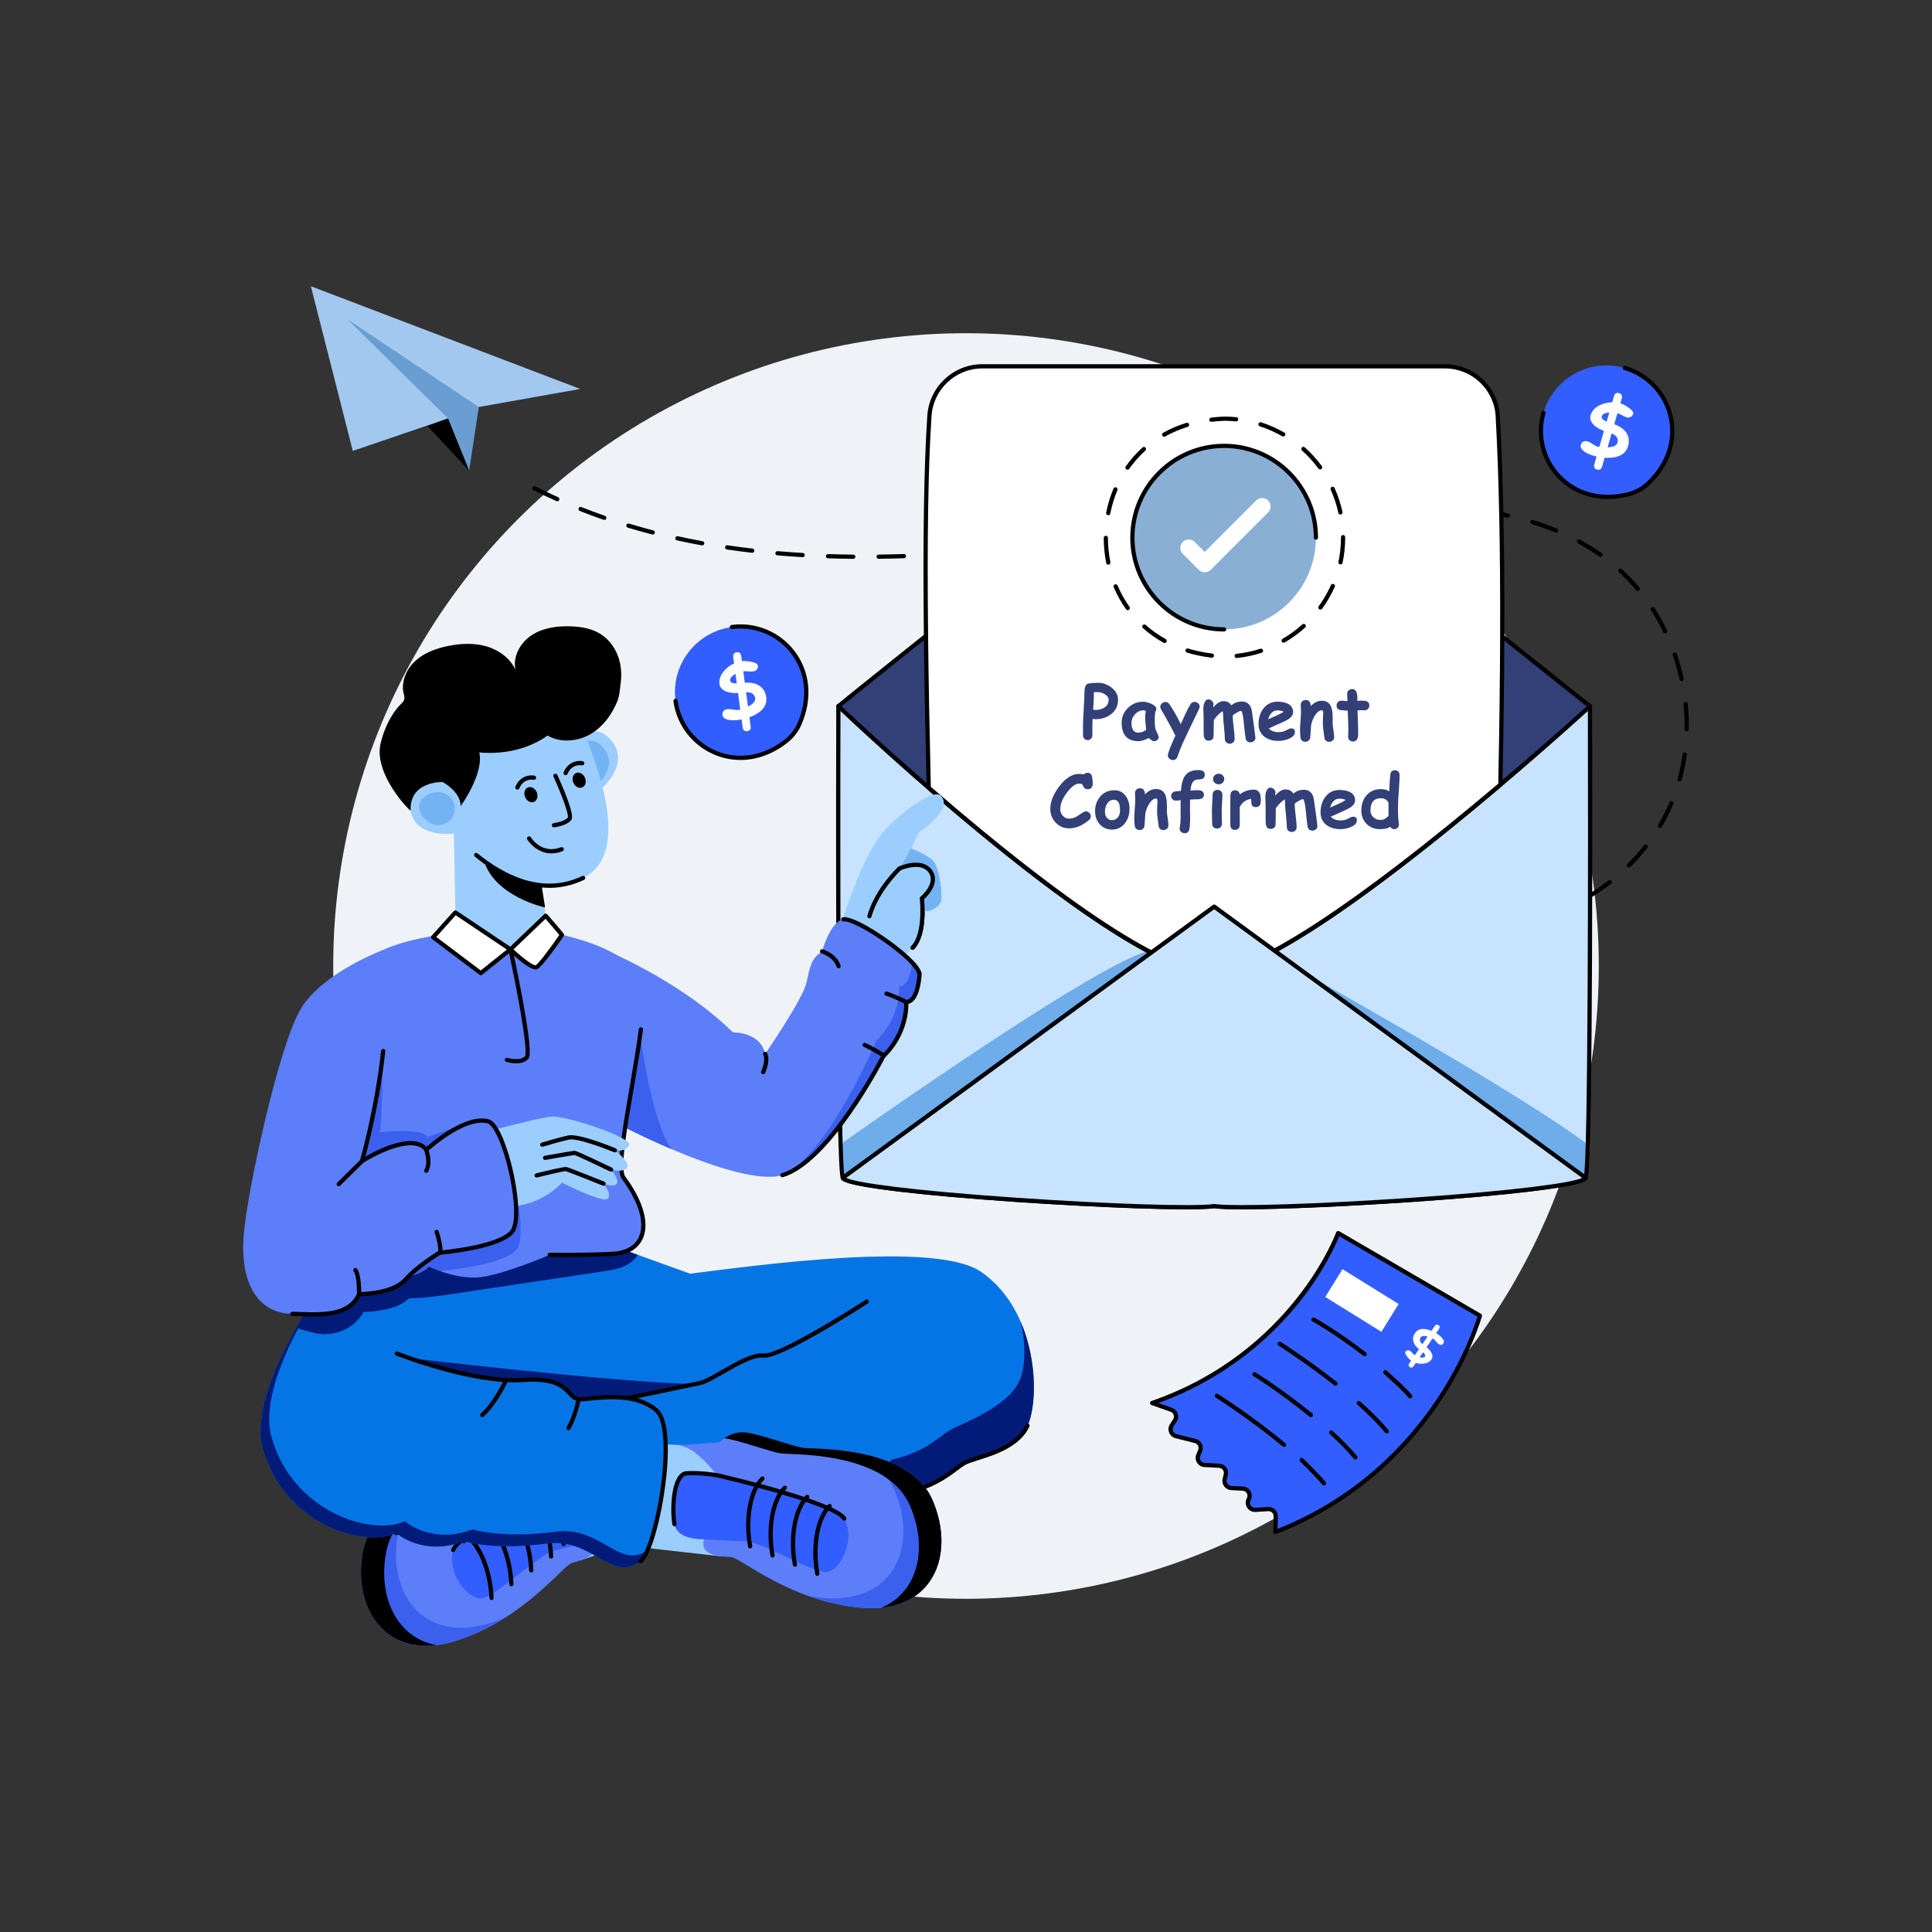 <svg xmlns="http://www.w3.org/2000/svg" enable-background="new 0 0 2500 2500" viewBox="0 0 2500 2500" id="PaymentConfirmation"><rect x="0" y="0" width="2500" height="2500" fill="#333333" stroke="none"/><g fill="#000000" class="color000000 svgShape"><circle cx="1250" cy="1250" r="818.82" fill="#eff3f8" class="coloreff3f8 svgShape"></circle><g fill="#000000" class="color000000 svgShape"><g fill="#000000" class="color000000 svgShape"><g fill="#000000" class="color000000 svgShape"><path d="M1899.54,1201.95c-0.06,0-0.11,0-0.17-0.01c-11.07-0.69-22.11-2.13-32.82-4.28c-1.48-0.3-2.44-1.73-2.14-3.21
					c0.3-1.48,1.74-2.44,3.21-2.14c10.47,2.1,21.26,3.51,32.09,4.18c1.5,0.09,2.65,1.39,2.55,2.89
					C1902.17,1200.83,1900.97,1201.95,1899.54,1201.95z M1932.27,1201.85c-1.42,0-2.62-1.1-2.72-2.55c-0.1-1.5,1.04-2.81,2.54-2.91
					c10.66-0.71,21.47-2.12,32.12-4.17c1.48-0.29,2.91,0.68,3.2,2.16c0.29,1.48-0.68,2.91-2.16,3.2
					c-10.87,2.09-21.9,3.52-32.79,4.25C1932.39,1201.85,1932.33,1201.85,1932.27,1201.85z M1996.45,1189.55
					c-1.16,0-2.23-0.74-2.6-1.9c-0.46-1.44,0.34-2.97,1.77-3.43c10.24-3.27,20.42-7.18,30.26-11.64c1.38-0.62,2.99-0.01,3.61,1.36
					c0.62,1.37,0.01,2.99-1.36,3.61c-10.03,4.54-20.41,8.53-30.85,11.86C1997,1189.51,1996.72,1189.55,1996.45,1189.55z
					 M2056,1162.6c-0.93,0-1.83-0.47-2.34-1.33c-0.78-1.29-0.36-2.97,0.94-3.74c9.27-5.56,18.28-11.71,26.78-18.27
					c1.2-0.92,2.91-0.7,3.83,0.49c0.92,1.19,0.7,2.91-0.49,3.83c-8.67,6.69-17.85,12.96-27.31,18.63
					C2056.96,1162.47,2056.47,1162.6,2056,1162.6z M2107.71,1122.63c-0.71,0-1.41-0.27-1.95-0.81c-1.06-1.07-1.04-2.8,0.03-3.86
					c7.73-7.61,15-15.73,21.61-24.12c0.93-1.18,2.65-1.39,3.83-0.45c1.18,0.93,1.39,2.65,0.45,3.83
					c-6.75,8.57-14.18,16.86-22.07,24.63C2109.09,1122.37,2108.4,1122.63,2107.71,1122.63z M2148.07,1071.29
					c-0.47,0-0.95-0.12-1.39-0.38c-1.3-0.77-1.72-2.44-0.96-3.74c3.2-5.4,6.21-10.97,8.94-16.53c1.98-4.04,3.87-8.2,5.62-12.36
					c0.59-1.39,2.19-2.04,3.57-1.46c1.39,0.58,2.04,2.18,1.46,3.57c-1.79,4.26-3.73,8.51-5.75,12.64
					c-2.79,5.69-5.87,11.39-9.15,16.91C2149.91,1070.81,2149,1071.29,2148.07,1071.29z M2173.45,1011.12c-0.24,0-0.48-0.03-0.72-0.1
					c-1.45-0.4-2.31-1.9-1.92-3.35c2.8-10.29,4.98-20.97,6.49-31.73c0.21-1.49,1.58-2.53,3.08-2.32c1.49,0.21,2.53,1.59,2.32,3.08
					c-1.54,10.99-3.77,21.89-6.62,32.4C2175.75,1010.32,2174.65,1011.12,2173.45,1011.12z M2182.54,946.41c-0.02,0-0.03,0-0.05,0
					c-1.51-0.03-2.71-1.27-2.68-2.78c0.03-1.59,0.04-3.18,0.04-4.77c0-9.16-0.47-18.46-1.39-27.62c-0.15-1.5,0.94-2.84,2.44-2.99
					c1.51-0.15,2.84,0.94,2.99,2.44c0.94,9.34,1.41,18.82,1.41,28.16c0,1.62-0.01,3.25-0.04,4.87
					C2185.24,945.22,2184.02,946.41,2182.54,946.41z M2176.04,881.38c-1.26,0-2.39-0.87-2.66-2.15
					c-2.31-10.54-5.25-21.04-8.75-31.22c-0.49-1.43,0.27-2.98,1.69-3.47c1.43-0.49,2.98,0.27,3.47,1.69
					c3.57,10.38,6.57,21.08,8.92,31.83c0.32,1.47-0.61,2.93-2.08,3.25C2176.43,881.36,2176.23,881.38,2176.04,881.38z
					 M2154.76,819.58c-1.02,0-1.99-0.57-2.46-1.54c-4.71-9.77-10.04-19.28-15.82-28.27c-0.82-1.27-0.45-2.96,0.82-3.77
					c1.27-0.82,2.96-0.45,3.77,0.82c5.91,9.18,11.34,18.89,16.15,28.86c0.66,1.36,0.09,2.99-1.27,3.64
					C2155.56,819.49,2155.16,819.58,2154.76,819.58z M2119.35,764.68c-0.78,0-1.55-0.33-2.09-0.97
					c-6.98-8.29-14.53-16.13-22.45-23.3c-1.12-1.01-1.2-2.74-0.19-3.85c1.01-1.12,2.74-1.2,3.86-0.19
					c8.1,7.34,15.82,15.35,22.96,23.83c0.97,1.15,0.82,2.87-0.33,3.85C2120.6,764.47,2119.97,764.68,2119.35,764.68z
					 M1104.16,723.14c-0.01,0-0.02,0-0.02,0c-11.03-0.1-22.07-0.33-32.81-0.69c-1.51-0.05-2.69-1.31-2.64-2.82
					c0.05-1.51,1.31-2.65,2.82-2.64c10.7,0.35,21.69,0.58,32.68,0.68c1.51,0.01,2.72,1.25,2.71,2.75
					C1106.87,721.94,1105.65,723.14,1104.16,723.14z M1136.91,723.08c-1.49,0-2.71-1.2-2.73-2.69c-0.02-1.51,1.19-2.74,2.69-2.76
					c10.69-0.13,21.69-0.39,32.69-0.74c0.03,0,0.06,0,0.09,0c1.47,0,2.68,1.16,2.72,2.64c0.05,1.51-1.13,2.77-2.64,2.82
					c-11.03,0.36-22.07,0.61-32.8,0.75C1136.93,723.08,1136.92,723.08,1136.91,723.08z M1038.69,720.97c-0.05,0-0.11,0-0.16,0
					c-11-0.64-22.02-1.44-32.74-2.36c-1.5-0.13-2.61-1.45-2.48-2.95c0.13-1.5,1.39-2.61,2.95-2.48c10.67,0.92,21.64,1.71,32.59,2.35
					c1.5,0.09,2.65,1.38,2.56,2.88C1041.33,719.85,1040.13,720.97,1038.69,720.97z M1202.38,720.96c-1.44,0-2.65-1.13-2.72-2.59
					c-0.07-1.51,1.08-2.79,2.59-2.87c10.66-0.54,21.64-1.2,32.65-1.94c1.48-0.09,2.81,1.04,2.91,2.54s-1.04,2.81-2.54,2.91
					c-11.03,0.75-22.05,1.4-32.74,1.95C1202.47,720.96,1202.42,720.96,1202.38,720.96z M2071.05,720.69c-0.54,0-1.09-0.16-1.57-0.5
					c-8.72-6.14-17.98-11.9-27.53-17.11c-1.32-0.72-1.81-2.38-1.09-3.7c0.72-1.32,2.38-1.81,3.7-1.09
					c9.74,5.31,19.18,11.18,28.07,17.44c1.23,0.87,1.53,2.57,0.66,3.8C2072.75,720.29,2071.91,720.69,2071.05,720.69z
					 M1267.73,716.56c-1.4,0-2.6-1.08-2.72-2.5c-0.12-1.5,0.99-2.82,2.5-2.95c3.34-0.28,6.67-0.56,10.01-0.85
					c7.53-0.65,15.05-1.34,22.58-2.06c1.55-0.15,2.84,0.96,2.98,2.46c0.14,1.5-0.95,2.83-2.45,2.98
					c-7.54,0.72-15.08,1.41-22.62,2.07c-3.35,0.29-6.69,0.57-10.04,0.85C1267.88,716.56,1267.8,716.56,1267.73,716.56z
					 M973.44,715.32c-0.1,0-0.21-0.01-0.32-0.02c-10.94-1.27-21.89-2.71-32.56-4.29c-1.49-0.22-2.52-1.61-2.3-3.1
					c0.22-1.49,1.6-2.52,3.1-2.3c10.61,1.57,21.5,3,32.38,4.27c1.5,0.17,2.57,1.53,2.4,3.03
					C975.99,714.3,974.81,715.32,973.44,715.32z M1332.94,710.34c-1.38,0-2.56-1.04-2.71-2.44c-0.16-1.5,0.92-2.84,2.42-3
					c10.85-1.16,21.69-2.37,32.53-3.62c1.53-0.17,2.85,0.9,3.03,2.4c0.17,1.5-0.9,2.85-2.4,3.03c-10.85,1.26-21.71,2.47-32.57,3.63
					C1333.13,710.34,1333.03,710.34,1332.94,710.34z M908.65,705.72c-0.16,0-0.33-0.01-0.49-0.04c-10.81-1.97-21.65-4.14-32.21-6.45
					c-1.47-0.32-2.4-1.78-2.08-3.25c0.32-1.47,1.76-2.41,3.25-2.08c10.5,2.3,21.27,4.45,32.02,6.41c1.48,0.27,2.47,1.69,2.2,3.17
					C911.09,704.8,909.95,705.72,908.65,705.72z M1398.01,702.83c-1.36,0-2.53-1.01-2.71-2.4c-0.18-1.5,0.88-2.86,2.37-3.04
					c10.83-1.33,21.65-2.7,32.48-4.09c1.52-0.19,2.86,0.87,3.05,2.36c0.19,1.5-0.87,2.86-2.36,3.06
					c-10.83,1.39-21.67,2.76-32.51,4.09C1398.23,702.82,1398.12,702.83,1398.01,702.83z M1462.98,694.5c-1.35,0-2.52-1-2.7-2.37
					c-0.2-1.49,0.85-2.87,2.35-3.06c10.82-1.43,21.64-2.87,32.46-4.32c1.51-0.21,2.87,0.85,3.07,2.34c0.2,1.49-0.85,2.87-2.34,3.07
					c-10.82,1.45-21.65,2.89-32.47,4.32C1463.22,694.49,1463.1,694.5,1462.98,694.5z M844.69,691.71c-0.23,0-0.46-0.03-0.68-0.09
					c-3.88-1-7.75-2.03-11.62-3.08c-6.68-1.82-13.42-3.76-20.03-5.75c-1.44-0.44-2.26-1.96-1.83-3.4c0.43-1.44,1.95-2.27,3.4-1.83
					c6.57,1.98,13.26,3.9,19.9,5.71c3.85,1.05,7.69,2.07,11.55,3.06c1.46,0.38,2.34,1.87,1.96,3.32
					C847.01,690.89,845.9,691.71,844.69,691.71z M2013.72,689.3c-0.35,0-0.71-0.07-1.05-0.21c-9.75-4.06-20.03-7.76-30.55-11.02
					c-1.44-0.45-2.24-1.98-1.8-3.41c0.45-1.44,1.97-2.25,3.41-1.8c10.69,3.31,21.13,7.08,31.03,11.2c1.39,0.58,2.05,2.18,1.47,3.57
					C2015.81,688.67,2014.79,689.3,2013.72,689.3z M1527.91,685.84c-1.35,0-2.52-1-2.7-2.37c-0.2-1.49,0.85-2.87,2.35-3.07
					c10.82-1.44,21.65-2.88,32.47-4.3c1.51-0.21,2.87,0.86,3.06,2.35c0.2,1.49-0.86,2.87-2.35,3.06
					c-10.82,1.42-21.64,2.86-32.46,4.3C1528.16,685.83,1528.03,685.84,1527.91,685.84z M1592.86,677.33c-1.35,0-2.53-1.01-2.71-2.38
					c-0.19-1.5,0.87-2.86,2.36-3.05c10.84-1.38,21.68-2.73,32.52-4.05c1.47-0.19,2.85,0.88,3.04,2.38c0.18,1.5-0.88,2.86-2.38,3.04
					c-10.83,1.31-21.66,2.67-32.49,4.04C1593.09,677.33,1592.98,677.33,1592.86,677.33z M781.98,672.8c-0.3,0-0.6-0.05-0.9-0.15
					c-10.34-3.6-20.71-7.45-30.81-11.46c-1.4-0.56-2.09-2.14-1.53-3.54c0.55-1.4,2.16-2.08,3.54-1.53
					c10.03,3.98,20.32,7.8,30.59,11.37c1.42,0.5,2.18,2.05,1.68,3.47C784.17,672.1,783.11,672.8,781.98,672.8z M1951.29,669.83
					c-0.2,0-0.39-0.02-0.59-0.07c-10.27-2.28-21.04-4.27-32-5.91c-1.49-0.22-2.52-1.61-2.3-3.1c0.22-1.49,1.62-2.52,3.1-2.3
					c11.09,1.66,21.99,3.67,32.38,5.98c1.47,0.33,2.4,1.79,2.07,3.26C1953.67,668.96,1952.54,669.83,1951.29,669.83z M1657.9,669.46
					c-1.37,0-2.55-1.03-2.71-2.42c-0.17-1.5,0.9-2.85,2.4-3.02c10.86-1.23,21.72-2.42,32.58-3.55c1.51-0.16,2.84,0.93,3,2.43
					c0.15,1.5-0.94,2.84-2.43,3c-10.85,1.13-21.7,2.31-32.53,3.54C1658.1,669.46,1658,669.46,1657.9,669.46z M1723.05,662.71
					c-1.39,0-2.59-1.06-2.72-2.48c-0.14-1.5,0.97-2.83,2.47-2.97c11.31-1.04,22.31-1.94,32.71-2.66c1.46-0.12,2.81,1.03,2.91,2.53
					c0.1,1.5-1.03,2.81-2.53,2.91c-10.36,0.72-21.32,1.61-32.58,2.65C1723.22,662.71,1723.13,662.71,1723.05,662.71z
					 M1886.58,660.05c-0.08,0-0.16,0-0.24-0.01c-10.48-0.93-21.42-1.61-32.54-2.03c-1.51-0.06-2.68-1.32-2.63-2.83
					c0.06-1.51,1.25-2.69,2.83-2.62c11.21,0.42,22.25,1.11,32.82,2.05c1.5,0.13,2.61,1.46,2.48,2.96
					C1889.17,658.98,1887.98,660.05,1886.58,660.05z M1788.4,658.25c-1.46,0-2.67-1.15-2.72-2.62c-0.06-1.51,1.11-2.78,2.62-2.84
					c11.24-0.45,22.29-0.71,32.84-0.76c0.01,0,0.01,0,0.01,0c1.5,0,2.72,1.21,2.73,2.72c0.01,1.51-1.21,2.74-2.72,2.74
					c-10.48,0.05-21.46,0.31-32.65,0.76C1788.47,658.25,1788.44,658.25,1788.4,658.25z M721.11,648.65c-0.37,0-0.75-0.08-1.11-0.24
					c-10.01-4.49-20-9.24-29.69-14.12c-1.35-0.68-1.89-2.32-1.21-3.67c0.68-1.35,2.31-1.89,3.66-1.21
					c9.61,4.84,19.52,9.56,29.46,14.02c1.38,0.62,1.99,2.23,1.37,3.61C723.15,648.05,722.15,648.65,721.11,648.65z" fill="#000000" class="color000000 svgShape"></path></g><g fill="#000000" class="color000000 svgShape"><g fill="#000000" class="color000000 svgShape"><g fill="#000000" class="color000000 svgShape"><path fill="#c7e3ff" d="M2054.99,1464.87c-0.81,34.43-1.88,56.6-3.27,59.23c-10.17,19.33-425.65,44.24-480.58,36.63
							c-54.93,7.61-470.42-17.3-480.61-36.63c-1.17-2.22-2.1-18.16-2.86-43.55c-4.15-139.88-2.82-566.73-2.82-566.73h972.55
							C2057.4,913.82,2058.67,1311.38,2054.99,1464.87z" class="colorc7ecff svgShape"></path></g><g fill="#000000" class="color000000 svgShape"><path fill="#6eacea" d="M2054.99,1481.22c-0.81,34.43-1.88,40.24-3.27,42.87c-10.17,19.33-425.65,44.24-480.58,36.63
							c-54.93,7.61-470.42-17.3-480.61-36.63c-1.17-2.22-2.1-18.16-2.86-43.55c132.12-92.8,362.99-250.55,406.85-251.41
							c62.14-1.22,90.08-17.2,90.08-17.2l7.3-6.09C1591.9,1205.84,1940.6,1396.11,2054.99,1481.22z" class="color6ed3ea svgShape"></path></g><g fill="#000000" class="color000000 svgShape"><path d="M1607.9,1564.87c-16.64,0-29.43-0.43-36.77-1.41c-30.42,4.04-155.01-1.21-257.27-8.23
							c-60.36-4.15-112.92-8.81-151.99-13.48c-69.5-8.32-72.37-13.76-73.75-16.38c-7.66-14.54-6.19-550.5-6-611.56
							c0.01-1.5,1.23-2.72,2.73-2.72h972.56c1.5,0,2.72,1.22,2.73,2.72c0.19,61.06,1.66,597.02-6,611.56
							c-1.38,2.62-4.25,8.07-73.75,16.38c-39.07,4.68-91.63,9.34-151.99,13.48C1750.79,1560.56,1660.31,1564.87,1607.9,1564.87z
							 M1571.14,1557.98c0.13,0,0.25,0.01,0.38,0.03c25.6,3.56,135.13,0.08,254.78-8.1c147.68-10.09,218.44-20.9,223.05-27.13
							c5.86-14.68,5.85-439.89,5.34-606.23h-967.11c-0.51,166.34-0.51,591.55,5.41,606.35c4.55,6.11,75.31,16.92,222.99,27.01
							c119.65,8.18,229.18,11.66,254.78,8.1C1570.89,1557.99,1571.01,1557.98,1571.14,1557.98z" fill="#000000" class="color000000 svgShape"></path></g><g fill="#000000" class="color000000 svgShape"><path fill="#324077" d="M2057.08,913.81h0.34c0,0-48.54,44.51-115.98,101.53c-118.91,100.57-296.52,240.12-370.33,243.27
							c-75.39,3.24-251.14-136.69-369.36-239.25c-67.97-58.95-116.91-105.56-116.91-105.56h0.44c-0.12,0-0.28-0.03-0.41-0.03
							c1.4-1.4,48.72-39.34,113.32-91.05c143.68-114.95,372.94-297.86,372.94-297.86s229.74,184.16,372.73,298.52
							c65.44,52.31,113.2,90.4,113.54,90.4C2057.3,913.78,2057.2,913.81,2057.08,913.81z" class="color324e77 svgShape"></path></g><g fill="#000000" class="color000000 svgShape"><path d="M1568.52,1261.39c-121.11,0.02-470.61-331.4-485.54-345.61c-0.81-0.77-1.07-1.95-0.65-2.99
							c0.13-0.33,0.33-0.63,0.56-0.87c0.02-0.02,0.04-0.04,0.06-0.06c4.53-4.54,466.81-373.44,486.49-389.14c1-0.8,2.41-0.79,3.41,0
							c4.76,3.82,474.61,380.49,485.9,388.68c0.34,0.19,0.64,0.46,0.88,0.78c0.41,0.57,0.58,1.26,0.5,1.92
							c-0.07,0.64-0.37,1.25-0.87,1.71c-15.16,13.9-372.71,340.57-488.02,345.52C1570.35,1261.37,1569.43,1261.39,1568.52,1261.39z
							 M1088.95,913.92c30.8,29.04,370.58,346.76,482.05,341.96c108.51-4.65,450.01-312.68,482.16-341.89
							c-0.83-0.64-1.82-1.42-2.98-2.34c-3.59-2.83-8.84-6.99-15.51-12.29c-13.33-10.6-32.35-25.78-55.16-44
							c-45.61-36.44-106.39-85.07-167.14-133.72c-113.1-90.57-226.15-181.19-241.24-193.29
							C1540.76,552.59,1123.3,885.73,1088.95,913.92z" fill="#000000" class="color000000 svgShape"></path></g><g fill="#000000" class="color000000 svgShape"><path fill="#ffffff" d="M1943.88,823.4c-0.18,61.2-1.07,125.44-2.44,191.95c-118.91,100.57-296.52,240.11-370.32,243.26
							c-75.39,3.27-251.13-136.68-369.34-239.23c-1.62-68.28-2.9-134.54-3.57-196.65c-1.22-112.75-0.4-211.85,4.46-284.65
							c2.38-36.02,32.2-64.07,68.31-64.07h598.78c36.29,0,66.35,28.33,68.34,64.58C1942.63,621.56,1944.25,717.91,1943.88,823.4z" class="colorffffff svgShape"></path><path d="M1568.5,1261.39c-75.88,0-241.86-130.07-368.52-239.95c-0.58-0.5-0.92-1.23-0.94-2
							c-1.78-75.3-2.95-139.64-3.57-196.69c-1.36-126.18,0.1-219.35,4.46-284.86c2.47-37.35,33.67-66.61,71.03-66.61h598.77
							c37.79,0,69.01,29.5,71.06,67.16c4.3,78.41,6.2,171.62,5.81,284.96c-0.17,58.03-0.97,120.83-2.44,192
							c-0.02,0.78-0.37,1.52-0.97,2.03c-129.54,109.56-299.23,240.8-371.97,243.9C1570.34,1261.37,1569.43,1261.39,1568.5,1261.39z
							 M1204.48,1018.11c177.14,153.58,306.15,237.83,364.08,237.83c0.83,0,1.64-0.02,2.45-0.05
							c55.45-2.36,186.02-88.23,367.74-241.82c1.45-70.63,2.24-133.01,2.41-190.67c0,0,0,0,0,0c0.39-113.23-1.5-206.34-5.79-284.64
							c-1.9-34.77-30.72-62-65.61-62h-598.77c-34.5,0-63.3,27.02-65.58,61.52c-4.36,65.36-5.82,158.4-4.45,284.44
							C1201.55,879.41,1202.71,943.35,1204.48,1018.11z M1941.44,1015.35h0.03H1941.44z" fill="#000000" class="color000000 svgShape"></path></g></g><g fill="#000000" class="color000000 svgShape"><path fill="#c7e3ff" d="M2051.73,1524.09c-10.17,19.32-425.66,44.25-480.59,36.62c-54.93,7.63-470.42-17.3-480.59-36.62
						l480.59-350.91L2051.73,1524.09z" class="colorc7ecff svgShape"></path></g><g fill="#000000" class="color000000 svgShape"><path d="M1607.9,1564.87c-16.64,0-29.43-0.43-36.77-1.41c-30.42,4.04-155.01-1.21-257.27-8.23
						c-60.36-4.15-112.92-8.81-151.99-13.48c-69.5-8.32-72.37-13.76-73.75-16.38c-0.63-1.2-0.29-2.68,0.8-3.48l480.59-350.91
						c0.96-0.7,2.26-0.7,3.22,0l480.59,350.91c1.09,0.8,1.44,2.28,0.8,3.48c-1.38,2.62-4.25,8.07-73.75,16.38
						c-39.07,4.68-91.63,9.34-151.99,13.48C1750.79,1560.56,1660.31,1564.87,1607.9,1564.87z M1571.14,1557.98
						c0.13,0,0.25,0.01,0.38,0.03c25.6,3.56,135.13,0.08,254.78-8.1c136.86-9.35,207.66-19.32,220.97-25.69l-476.13-347.65
						l-476.15,347.66c13.16,6.33,83.96,16.31,220.99,25.68c119.65,8.18,229.18,11.66,254.78,8.1
						C1570.89,1557.99,1571.01,1557.98,1571.14,1557.98z" fill="#000000" class="color000000 svgShape"></path></g></g><g fill="#000000" class="color000000 svgShape"><g fill="#000000" class="color000000 svgShape"><g fill="#000000" class="color000000 svgShape"><g fill="#000000" class="color000000 svgShape"><g fill="#000000" class="color000000 svgShape"><g fill="#000000" class="color000000 svgShape"><g fill="#000000" class="color000000 svgShape"><g fill="#000000" class="color000000 svgShape"><path fill="#74b3f3" d="M1169.89,1094.51c0,0,27.19,9.44,37.01,19.13c9.82,9.7,12.31,47.28,10.9,51.96
												c-3.46,11.55-24.34,19.19-31.89,7.82c-7.54-11.36-2.74-33.3-2.74-33.3l-25.56-6.05c0,0-8.73-11.81-8.02-14.36
												C1150.31,1117.16,1169.89,1094.51,1169.89,1094.51z" class="colorf39474 svgShape"></path></g><g fill="#000000" class="color000000 svgShape"><path fill="#9ccdff" d="M1084.65,1209.58c0,0,29.74-106.43,64.28-139.53c34.54-33.1,61.69-47.8,68.65-39.91
												c6.96,7.89,6.91,20.9-29.14,47.33c0,0-13.63,31.36-24.39,46.3c0,0,27.88-12.76,39.74,3.57
												c11.85,16.33-10.9,35.07-10.9,35.07s5.48,46.31-12.05,63.92c-17.53,17.61-54.81,37.7-54.81,37.7L1084.65,1209.58z" class="colorffb59c svgShape"></path></g><g fill="#000000" class="color000000 svgShape"><path d="M1180.84,1229.06c-0.7,0-1.39-0.27-1.92-0.79c-1.07-1.06-1.07-2.79-0.01-3.86
												c16.39-16.46,11.33-61.22,11.27-61.67c-0.11-0.92,0.26-1.83,0.97-2.42c0.21-0.17,20.62-17.31,10.43-31.36
												c-10.38-14.31-36.13-2.81-36.39-2.69c-1.37,0.63-2.99,0.02-3.61-1.35c-0.63-1.37-0.02-2.99,1.35-3.61
												c1.22-0.56,30.06-13.48,43.08,4.45c10.11,13.93-1.71,30.26-10.24,37.81c0.8,8.27,3.68,47.97-12.98,64.7
												C1182.24,1228.79,1181.54,1229.06,1180.84,1229.06z" fill="#000000" class="color000000 svgShape"></path></g><g fill="#000000" class="color000000 svgShape"><path d="M1125.01,1188.28c-0.25,0-0.5-0.03-0.75-0.1c-1.45-0.41-2.29-1.92-1.88-3.37c9.9-34.94,38.59-61.9,39.81-63.03
												c1.1-1.02,2.83-0.97,3.86,0.14c1.03,1.1,0.96,2.83-0.14,3.86c-0.29,0.27-28.79,27.09-38.27,60.52
												C1127.3,1187.5,1126.2,1188.28,1125.01,1188.28z" fill="#000000" class="color000000 svgShape"></path></g><g fill="#000000" class="color000000 svgShape"><path fill="#74b3f3" d="M1169.89,1094.51c0,0,27.19,9.44,37.01,19.13c9.82,9.7,12.31,47.28,10.9,51.96
												c-3.46,11.55-24.34,19.19-31.89,7.82c-7.54-11.36-2.74-33.3-2.74-33.3l-25.56-6.05c0,0-8.73-11.81-8.02-14.36
												C1150.31,1117.16,1169.89,1094.51,1169.89,1094.51z" class="colorf39474 svgShape"></path></g><g fill="#000000" class="color000000 svgShape"><path fill="#9ccdff" d="M1084.65,1209.58c0,0,29.74-106.43,64.28-139.53c34.54-33.1,61.69-47.8,68.65-39.91
												c6.96,7.89,6.91,20.9-29.14,47.33c0,0-13.63,31.36-24.39,46.3c0,0,27.88-12.76,39.74,3.57
												c11.85,16.33-10.9,35.07-10.9,35.07s5.48,46.31-12.05,63.92c-17.53,17.61-54.81,37.7-54.81,37.7L1084.65,1209.58z" class="colorffb59c svgShape"></path></g><g fill="#000000" class="color000000 svgShape"><path d="M1180.84,1229.06c-0.7,0-1.39-0.27-1.92-0.79c-1.07-1.06-1.07-2.79-0.01-3.86
												c16.39-16.46,11.33-61.22,11.27-61.67c-0.11-0.92,0.26-1.83,0.97-2.42c0.21-0.17,20.62-17.31,10.43-31.36
												c-10.38-14.31-36.13-2.81-36.39-2.69c-1.37,0.63-2.99,0.02-3.61-1.35c-0.63-1.37-0.02-2.99,1.35-3.61
												c1.22-0.56,30.06-13.48,43.08,4.45c10.11,13.93-1.71,30.26-10.24,37.81c0.8,8.27,3.68,47.97-12.98,64.7
												C1182.24,1228.79,1181.54,1229.06,1180.84,1229.06z" fill="#000000" class="color000000 svgShape"></path></g><g fill="#000000" class="color000000 svgShape"><path d="M1125.01,1188.28c-0.25,0-0.5-0.03-0.75-0.1c-1.45-0.41-2.29-1.92-1.88-3.37c9.9-34.94,38.59-61.9,39.81-63.03
												c1.1-1.02,2.83-0.97,3.86,0.14c1.03,1.1,0.96,2.83-0.14,3.86c-0.29,0.27-28.79,27.09-38.27,60.52
												C1127.3,1187.5,1126.2,1188.28,1125.01,1188.28z" fill="#000000" class="color000000 svgShape"></path></g><g fill="#000000" class="color000000 svgShape"><path fill="#5d7ef9" d="M1172.62,1296.64c0,0,3.18,38.33-29.61,70.25c0,0-69.36,135.59-130.63,153.78
												c-28.6,8.49-86.71-9.52-143.21-33.62c-39.19-16.69-77.62-36.3-104.86-52.02c-17.72-10.22-30.71-18.77-36.14-23.81
												c-9.15-8.47,32.65-4.98,25.52-17.45c-41.05-71.97,18.25-169.28,18.25-169.28s104.27,40.36,176.54,111.46
												c0,0,35.27-1.16,41.63,27.75c0,0,48.57-70.52,53.46-92.2c4.91-21.68,6.07-31.24,20.22-40.47c0,0,10.43-38.62,27.49-41.4
												c17.04-2.83,99.74,54.23,98.56,71.86C1188.71,1279.13,1183.32,1296.64,1172.62,1296.64z" class="colorf95d5d svgShape"></path></g><g fill="#000000" class="color000000 svgShape"><path fill="#3b60ed" d="M869.17,1487.05c-39.19-16.69-77.62-36.3-104.86-52.02c1.98-16.23,4.11-33.25,4.46-34.69
												c0.7-2.83,59.51-60.4,59.51-60.4S843.42,1452.47,869.17,1487.05z" class="colored3b3b svgShape"></path></g><g fill="#000000" class="color000000 svgShape"><path fill="#3b60ed" d="M1172.62,1296.64c0,0,3.18,38.33-29.61,70.25c0,0-69.36,135.59-130.63,153.78
												c-0.14,0.04-0.29,0.08-0.43,0.12c59.64-25.58,121.92-174.06,121.92-174.06c32.79-31.95,29.63-70.25,29.63-70.25
												c9.85,0,15.2-14.83,16.87-30.94c6.07,6.48,9.73,12.14,9.48,15.94C1188.71,1279.13,1183.32,1296.64,1172.62,1296.64z" class="colored3b3b svgShape"></path></g><g fill="#000000" class="color000000 svgShape"><path d="M1012.36,1523.41c-1.18,0-2.26-0.77-2.62-1.95c-0.43-1.45,0.39-2.96,1.84-3.39
												c59.45-17.67,128.31-151.07,128.99-152.42c0.14-0.26,0.31-0.5,0.53-0.71c31.41-30.6,28.83-67.7,28.8-68.07
												c-0.06-0.76,0.2-1.51,0.72-2.07c0.51-0.56,1.24-0.88,2-0.88c8.57,0,13.46-16.37,14.5-32.6
												c0.1-1.45-0.82-7.28-16.65-21.62c-25.81-23.4-68.66-49.07-78.76-47.38c-1.52,0.25-2.89-0.76-3.14-2.25
												c-0.25-1.49,0.76-2.89,2.25-3.14c14.27-2.37,60.39,27.93,83.32,48.72c19.01,17.23,18.58,23.85,18.43,26.02
												c-0.54,8.3-3.32,34.26-17.13,37.39c0.1,9.38-1.79,41.55-30.22,69.47c-4.98,9.66-71.47,136.75-132.09,154.77
												C1012.88,1523.38,1012.62,1523.41,1012.36,1523.41z" fill="#000000" class="color000000 svgShape"></path></g><g fill="#000000" class="color000000 svgShape"><g fill="#000000" class="color000000 svgShape"><g fill="#000000" class="color000000 svgShape"><polygon fill="#9ccdff" points="750.94 2019.16 889.58 1971.37 846.94 1846.79 709.09 1883.39" class="colorffb59c svgShape"></polygon></g><g fill="#000000" class="color000000 svgShape"><path fill="#5d7ef9" d="M799.2,1965.47c0.92,20.69-30.13,26.63-30.13,26.63c12.05,19.22-16.55,26.97-28.66,30.17
														c-12.1,3.19-61.89,73.04-150.72,101.01c-88.84,27.95-134.62-41.05-119.81-116.52
														c14.82-75.46,135.1-96.98,148.17-101.93c13.05-4.94,51.28-30.01,69.47-36.12c18.2-6.09,34.6,5.42,34.6,5.42
														s51.57-7.44,52.96-7.46c-22.19,6.31-40.08,48.42-40.08,48.42l0.06-0.03c1.12-0.48,18.32-7.74,34.37-10.37
														C786.02,1901.98,798.28,1944.76,799.2,1965.47z" class="colorf95d5d svgShape"></path></g><g fill="#000000" class="color000000 svgShape"><path fill="#3b60ed" d="M589.69,2123.26c24.09-7.59,45.32-18.25,63.69-29.83c-5.96,2.39-12.1,4.61-18.46,6.61
														c-88.84,27.94-134.63-41.06-119.81-116.52c5.12-26.13,22.9-45.8,44.51-60.54c-37.83,14.82-81.23,40.38-89.75,83.75
														C455.07,2082.22,500.85,2151.23,589.69,2123.26z" class="colored3b3b svgShape"></path></g><g fill="#000000" class="color000000 svgShape"><path d="M564.63,2128.79c-51.89-9.54-76.11-63.57-64.75-121.39c14.81-75.45,135.1-96.98,148.17-101.93
														c12.45-4.69,47.82-27.74,66.85-35.16c-6.49-2.67-16.62-5.22-27.37-1.62c-18.2,6.11-56.43,31.19-69.49,36.12
														c-13.05,4.94-133.34,26.47-148.17,101.93C456.55,2074.77,492.39,2137.52,564.63,2128.79z" fill="#000000" class="color000000 svgShape"></path></g><g fill="#000000" class="color000000 svgShape"><path fill="#335eff" d="M802.41,1964.75c0.92,20.69-30.13,26.63-30.13,26.63s-33.89,10.27-53.8,14.73
														c-19.91,4.45-75.33,58.22-94.05,61.95c-18.72,3.74-46.81-33.37-38-62.31c6.97-22.9,146.64-89.86,146.64-89.86
														l4.85-2.01c1.12-0.48,18.65-7.29,34.7-9.91C789.22,1901.27,801.49,1944.05,802.41,1964.75z" class="colorffce33 svgShape"></path></g><g fill="#000000" class="color000000 svgShape"><path d="M636,2070.49c-1.45,0-2.66-1.15-2.72-2.61c-1.5-35.28-15.54-68.87-33.39-79.87c-1.28-0.79-1.68-2.47-0.89-3.76
														c0.79-1.28,2.47-1.69,3.76-0.89c19.59,12.07,34.38,46.73,35.98,84.28c0.06,1.51-1.1,2.78-2.61,2.84
														C636.08,2070.49,636.04,2070.49,636,2070.49z" fill="#000000" class="color000000 svgShape"></path></g><g fill="#000000" class="color000000 svgShape"><path d="M661.69,2052.61c-1.45,0-2.66-1.15-2.72-2.61c-1.5-35.28-15.54-68.87-33.38-79.87
														c-1.28-0.79-1.68-2.47-0.89-3.76c0.79-1.28,2.47-1.69,3.76-0.89c19.59,12.07,34.38,46.73,35.98,84.28
														c0.06,1.51-1.11,2.78-2.61,2.84C661.77,2052.61,661.73,2052.61,661.69,2052.61z" fill="#000000" class="color000000 svgShape"></path></g><g fill="#000000" class="color000000 svgShape"><path d="M687.38,2034.73c-1.45,0-2.66-1.15-2.72-2.61c-1.5-35.28-15.54-68.87-33.38-79.87
														c-1.28-0.79-1.68-2.47-0.89-3.76c0.79-1.28,2.47-1.69,3.76-0.89c19.59,12.07,34.38,46.73,35.98,84.28
														c0.06,1.51-1.11,2.78-2.61,2.84C687.46,2034.73,687.42,2034.73,687.38,2034.73z" fill="#000000" class="color000000 svgShape"></path></g><g fill="#000000" class="color000000 svgShape"><path d="M586.44,2008.48c-0.26,0-0.53-0.04-0.79-0.12c-1.44-0.44-2.25-1.96-1.82-3.41
														c7.11-23.37,133.67-84.62,148.08-91.53l4.98-2.07c0.14-0.06,18.25-7.3,35.31-10.09c3.76-0.61,7.46,0.54,10.99,3.41
														c13.33,10.84,21.26,44.28,21.96,59.95c0.07,1.51-1.1,2.78-2.61,2.85c-1.38,0.07-2.78-1.1-2.85-2.61
														c-0.75-16.81-8.89-46.97-19.95-55.96c-2.3-1.87-4.49-2.61-6.67-2.25c-16.18,2.65-33.91,9.67-34.07,9.73l-4.87,2.02
														c-55.57,26.65-140.22,72.18-145.08,88.13C588.69,2007.72,587.61,2008.48,586.44,2008.48z" fill="#000000" class="color000000 svgShape"></path></g><g fill="#000000" class="color000000 svgShape"><path d="M713.07,2016.85c-1.45,0-2.66-1.15-2.72-2.61c-1.5-35.28-15.54-68.87-33.38-79.87
														c-1.28-0.79-1.68-2.47-0.89-3.76c0.79-1.28,2.47-1.68,3.76-0.89c19.59,12.07,34.38,46.73,35.98,84.28
														c0.06,1.51-1.11,2.78-2.61,2.84C713.15,2016.85,713.11,2016.85,713.07,2016.85z" fill="#000000" class="color000000 svgShape"></path></g></g><g fill="#000000" class="color000000 svgShape"><path d="M729.29,2000.44c-0.4,0-0.8-0.09-1.19-0.27c-1.36-0.66-1.92-2.29-1.27-3.65c0.15-0.32,15.37-32.02,15.37-53.84
													c0-1.51,1.22-2.73,2.73-2.73s2.73,1.22,2.73,2.73c0,23.08-15.26,54.88-15.91,56.22
													C731.28,1999.87,730.31,2000.44,729.29,2000.44z" fill="#000000" class="color000000 svgShape"></path></g><g fill="#000000" class="color000000 svgShape"><path d="M600.37,1997.02c-0.47,0-0.94-0.12-1.38-0.38c-1.3-0.76-1.74-2.43-0.97-3.73c0.18-0.31,18.06-31.01,19.91-50.49
													c0.14-1.5,1.51-2.6,2.97-2.46c1.5,0.14,2.6,1.47,2.46,2.97c-1.95,20.68-19.87,51.43-20.63,52.73
													C602.22,1996.54,601.31,1997.02,600.37,1997.02z" fill="#000000" class="color000000 svgShape"></path></g><g fill="#000000" class="color000000 svgShape"><path d="M512.84,1986.49c-0.66,0-1.32-0.24-1.85-0.72c-1.11-1.02-1.18-2.75-0.16-3.86
													c0.18-0.19,17.89-19.75,19.26-43.87c0.08-1.51,1.37-2.67,2.88-2.57c1.5,0.08,2.65,1.37,2.57,2.88
													c-1.48,26.11-19.91,46.4-20.69,47.25C514.31,1986.19,513.57,1986.49,512.84,1986.49z" fill="#000000" class="color000000 svgShape"></path></g><g fill="#000000" class="color000000 svgShape"><g fill="#000000" class="color000000 svgShape"><polygon fill="#0575e6" points="1189.09 1771.51 909.71 1900.83 602.68 1919.6 414.13 1798.17 448.69 1718.2 476.55 1653.76 496.07 1608.62 500.13 1608.29 673.7 1594.12 730.03 1589.54 811.07 1618.69 825.34 1623.82 892.92 1648.11 1166.38 1657.01" class="color564dc6 svgShape"></polygon></g><g fill="#000000" class="color000000 svgShape"><path fill="#021b79" d="M825.34,1623.82c-3.6,5.84-9.28,10.56-15.53,13.68c-9.31,4.64-19.79,6.25-30.08,7.78
														c-64.28,9.61-128.53,19.21-192.8,28.82c-16.57,2.48-33.14,4.97-49.87,5.76c-19.46,0.93-39.06-0.44-58.19-4.04
														c0.11-24.4,6.77-48.58,21.26-67.53l173.56-14.17l56.34-4.59l81.04,29.15L825.34,1623.82z" class="color2e2780 svgShape"></path></g><g fill="#000000" class="color000000 svgShape"><path fill="#021b79" d="M903.37,1791.01l-166.26,97.59l-196.07-8.7l-29.27-18.84l17.58-103.8
														c0,0,268.97,31.97,370.26,33.67C900.89,1790.95,902.15,1790.97,903.37,1791.01z" class="color2e2780 svgShape"></path></g><g fill="#000000" class="color000000 svgShape"><path fill="#0575e6" d="M1329.59,1844.88c-16.46,34.9-69,40.32-82.8,48.87c-13.83,8.55-31.6,28.31-75.04,37.51
														c0,0-5.92,23.05-28.95,26.33c-23.05,3.3-59.24-3.94-59.24-3.94s4.61,31.05-30.27,34.6
														c-34.88,3.57-254.61,4.63-273.24-10.4c-28.7-23.19-36.4-150.67,3.92-162.2c12.91-3.69,104.01-22.08,121.79-26.05
														c17.77-3.94,60.56-38.17,82.27-35.52c21.72,2.63,133.59-69.78,133.59-69.78l-228.69-36.19
														c79.62-9.77,316.31-43.39,376.13-2.63C1343.42,1696.15,1346.05,1810,1329.59,1844.88z" class="color564dc6 svgShape"></path></g><g fill="#000000" class="color000000 svgShape"><path fill="#021b79" d="M1329.6,1844.9c-16.45,34.87-69,40.3-82.82,48.85c-13.82,8.55-31.58,28.31-75.02,37.52
														c0,0-5.92,23.05-28.97,26.34c-23.03,3.29-59.23-3.95-59.23-3.95s4.61,31.03-30.28,34.59
														c-34.87,3.57-254.59,4.64-273.23-10.41c-8.53-6.9-15.23-23.03-19.32-42.58c0.11,0.09,0.23,0.19,0.34,0.28
														c18.63,15.06,238.35,13.98,273.23,10.41c34.89-3.55,30.28-34.59,30.28-34.59s36.18,7.24,59.23,3.95
														c23.03-3.29,28.95-26.34,28.95-26.34c43.44-9.21,61.22-28.97,75.04-37.52c13.82-8.55,74.59-29.08,91.05-63.95
														c7.48-15.88,9.32-45,2.07-76.8C1343.09,1762.34,1340.65,1821.46,1329.6,1844.9z" class="color2e2780 svgShape"></path></g><g fill="#000000" class="color000000 svgShape"><path d="M962.19,1993.15c-75.86,0-171.29-3.04-183.86-13.19c-1.17-0.95-1.36-2.67-0.41-3.84
														c0.95-1.17,2.67-1.36,3.84-0.41c17.3,13.97,236.64,13.36,271.25,9.82c10.19-1.04,17.74-4.64,22.44-10.69
														c7.05-9.07,5.43-20.68,5.41-20.8c-0.13-0.88,0.18-1.77,0.82-2.38c0.65-0.61,1.55-0.87,2.42-0.7
														c0.36,0.07,36.02,7.11,58.31,3.92c20.9-2.98,26.48-23.44,26.7-24.31c0.26-1,1.06-1.77,2.08-1.98
														c33.43-7.09,51.21-20.39,64.19-30.11c3.68-2.76,6.87-5.14,9.97-7.06c4.06-2.52,10.69-4.61,19.08-7.26
														c21.63-6.83,51.25-16.18,62.7-40.45c0.64-1.36,2.27-1.95,3.63-1.3c1.36,0.64,1.95,2.27,1.3,3.63
														c-12.47,26.43-44.68,36.6-65.99,43.33c-7.71,2.43-14.37,4.54-17.85,6.69c-2.89,1.79-5.99,4.11-9.57,6.79
														c-13.18,9.86-31.16,23.32-64.76,30.74c-1.91,5.64-9.6,23.68-30.71,26.7c-19.29,2.76-46.98-1.6-56.69-3.33
														c0.03,4.88-0.86,13.67-6.73,21.22c-5.66,7.27-14.47,11.57-26.2,12.77C1041.7,1992.18,1005.07,1993.15,962.19,1993.15z" fill="#000000" class="color000000 svgShape"></path></g><g fill="#000000" class="color000000 svgShape"><path d="M780.04,1980.57c-0.6,0-1.21-0.2-1.71-0.61c-21.53-17.38-30.06-85.11-21.69-126.3
														c4.66-22.94,13.85-36.98,26.58-40.62c8.67-2.48,50.97-11.26,84.96-18.33c16.64-3.46,31.02-6.44,36.97-7.77
														c6.55-1.46,17.37-7.66,28.83-14.23c18.86-10.81,40.27-23.07,54.36-21.36c16.99,2.04,100.9-49.36,131.79-69.35
														c1.27-0.82,2.96-0.46,3.77,0.81c0.82,1.27,0.46,2.96-0.81,3.77c-11.54,7.46-113.25,72.88-135.41,70.18
														c-12.31-1.48-32.86,10.28-50.99,20.67c-12.34,7.08-23,13.19-30.36,14.82c-5.99,1.33-20.38,4.32-37.04,7.78
														c-32.12,6.67-76.1,15.81-84.57,18.23c-13.45,3.84-19.78,21.95-22.73,36.46c-8.74,43,1.61,106.31,19.77,120.97
														c1.17,0.95,1.36,2.67,0.41,3.84C781.63,1980.22,780.84,1980.57,780.04,1980.57z" fill="#000000" class="color000000 svgShape"></path></g><g fill="#000000" class="color000000 svgShape"><g fill="#000000" class="color000000 svgShape"><g fill="#000000" class="color000000 svgShape"><g fill="#000000" class="color000000 svgShape"><path fill="#5d7ef9" d="M806.83,1523.9c35,47.52,32.05,83.4,4.25,94.79c-5.04,2.07-10.9,3.35-17.5,3.72
																	c-35.11,2.03-82.2,1.33-82.2,1.33s-57.71,24.93-89.3,28.89c-17.95,2.24-37.11-2.5-50.28-7.01
																	c-10-3.44-16.58-6.75-16.58-6.75c-10.21,11.56-38.5,17.76-66,16.18c-4.27-0.24-8.52-0.68-12.67-1.3
																	c-16.2-2.44-31.05-7.86-40.38-16.8c-2.73-2.59-4.98-5.51-6.65-8.72c-11.9-22.84,14.7-46.07,14.7-46.07
																	s-12.5-17.11-14.49-40.81c-0.06-0.64-0.08-1.32-0.08-1.99c0-0.75,0.04-1.52,0.09-2.31
																	c0.02-0.15,0.04-0.32,0.04-0.47c0.04-0.36,0.09-0.73,0.13-1.11c0.06-0.45,0.13-0.92,0.21-1.37
																	c0.06-0.41,0.13-0.83,0.23-1.24c0.19-1,0.41-2.01,0.68-3.05c0.13-0.49,0.26-0.98,0.39-1.47
																	c6.82-24.23,31.41-55.98,31.41-55.98s-14.57-137.05,0.96-202.56c3.38-14.32,8.21-25.23,14.94-30.53
																	c37.5-29.62,146.71-38.4,194.04-37.18c45.58,1.16,153.67,25.34,159.38,76.02
																	C838.3,1332.75,792.13,1503.94,806.83,1523.9z" class="colorf95d5d svgShape"></path></g><g fill="#000000" class="color000000 svgShape"><path d="M730.56,1626.59c-11.36,0-19.03-0.11-19.22-0.11c-1.51-0.02-2.71-1.26-2.69-2.77s1.19-2.67,2.77-2.69
																	c0.47,0.01,47.39,0.67,82-1.33c6.19-0.35,11.79-1.54,16.62-3.52c9.4-3.85,15.74-10.79,18.34-20.06
																	c5.02-17.9-3.41-42.97-23.75-70.59c-7.76-10.54-1.4-51.63,10-118.04c4.44-25.85,9.03-52.58,12.01-75.89
																	c0.19-1.49,1.56-2.55,3.05-2.36c1.5,0.19,2.55,1.56,2.36,3.05c-3,23.43-7.6,50.22-12.05,76.12
																	c-8.82,51.35-17.93,104.44-10.98,113.88c21.36,29,30.1,55.74,24.61,75.3c-3.08,10.95-10.52,19.13-21.53,23.64
																	c-5.39,2.21-11.58,3.53-18.38,3.92C772.87,1626.35,747.57,1626.59,730.56,1626.59z" fill="#000000" class="color000000 svgShape"></path></g><g fill="#000000" class="color000000 svgShape"><path fill="#3b60ed" d="M494.96,1367.74c0,0,0,86.58-3.63,97.36c0,0,57.82-5.83,61.59,6.3c0,0,59.67-22.26,69.21-21.3
																	c9.55,0.96-57.16,86.57-57.16,86.57l-96.66,23.04l-46.51-17.28L494.96,1367.74z" class="colored3b3b svgShape"></path></g><g fill="#000000" class="color000000 svgShape"><g fill="#000000" class="color000000 svgShape"><polygon fill="#9ccdff" points="934.82 2014.09 789.09 1997.71 803.52 1866.83 946.03 1872.45" class="colorffb59c svgShape"></polygon></g><g fill="#000000" class="color000000 svgShape"><path fill="#5d7ef9" d="M876.01,1972.22c3.62,20.39,35.21,19.41,35.21,19.41c-7.57,21.38,22.04,22.71,34.55,23.19
																		c12.5,0.48,76.34,57.77,169.14,65.67c92.8,7.89,122.42-69.44,91.48-139.87c-30.93-70.41-153.01-65.15-166.84-67.12
																		c-13.82-1.97-56.59-18.1-75.68-20.08c-19.09-1.97-32.58,12.84-32.58,12.84s-51.95,3.99-53.31,4.28
																		c23.03,1.31,49.69,38.5,49.69,38.5l-0.06-0.01c-1.2-0.22-19.57-3.56-35.8-2.62
																		C875.01,1907.39,872.38,1951.82,876.01,1972.22z" class="colorf95d5d svgShape"></path></g><g fill="#000000" class="color000000 svgShape"><path fill="#3b60ed" d="M1114.91,2080.48c-25.17-2.14-48.21-7.91-68.67-15.21c6.33,1.03,12.82,1.86,19.46,2.42
																		c92.8,7.88,122.43-69.45,91.49-139.87c-10.7-24.38-32.35-39.7-56.65-49.36c40.15,6.2,88.08,21.67,105.87,62.14
																		C1237.32,2011.04,1207.72,2088.37,1114.91,2080.48z" class="colored3b3b svgShape"></path></g><g fill="#000000" class="color000000 svgShape"><path d="M1140.57,2080.41c48.55-20.64,60.4-78.65,36.69-132.59c-30.92-70.4-153.01-65.15-166.84-67.12
																		c-13.18-1.86-52.73-16.64-72.91-19.72c5.75-4.02,15.08-8.72,26.35-7.56c19.1,1.99,61.88,18.12,75.7,20.08
																		c13.82,1.97,135.9-3.27,166.84,67.12C1234.26,2004.09,1212.98,2073.15,1140.57,2080.41z" fill="#000000" class="color000000 svgShape"></path></g><g fill="#000000" class="color000000 svgShape"><path fill="#335eff" d="M872.72,1972.22c3.62,20.39,35.21,19.41,35.21,19.41s35.32,2.63,55.72,2.63
																		c20.4,0,86.23,40.37,105.3,39.93c19.09-0.44,38.4-42.78,23.48-69.1c-11.8-20.82-162.72-55.68-162.72-55.68
																		l-5.17-0.9c-1.2-0.22-19.79-3.04-36.03-2.1C871.73,1907.39,869.1,1951.82,872.72,1972.22z" class="colorffce33 svgShape"></path></g><g fill="#000000" class="color000000 svgShape"><path d="M1057.59,2039.16c-1.3,0-2.45-0.93-2.68-2.25c-6.64-37,0.23-74.05,16.71-90.1
																		c1.08-1.05,2.81-1.03,3.86,0.05c1.05,1.08,1.03,2.81-0.05,3.86c-15.01,14.62-21.38,50.47-15.15,85.23
																		c0.27,1.48-0.72,2.9-2.2,3.17C1057.92,2039.14,1057.75,2039.16,1057.59,2039.16z" fill="#000000" class="color000000 svgShape"></path></g><g fill="#000000" class="color000000 svgShape"><path d="M1028.62,2027.32c-1.3,0-2.45-0.93-2.68-2.25c-6.64-37,0.23-74.05,16.71-90.1
																		c1.08-1.05,2.81-1.03,3.86,0.05c1.05,1.08,1.03,2.81-0.05,3.86c-15.02,14.63-21.38,50.47-15.15,85.23
																		c0.27,1.48-0.72,2.9-2.2,3.17C1028.94,2027.3,1028.78,2027.32,1028.62,2027.32z" fill="#000000" class="color000000 svgShape"></path></g><g fill="#000000" class="color000000 svgShape"><path d="M999.65,2015.48c-1.3,0-2.45-0.93-2.68-2.25c-6.64-37,0.23-74.05,16.71-90.1
																		c1.08-1.05,2.81-1.03,3.86,0.05c1.05,1.08,1.03,2.81-0.05,3.86c-15.01,14.63-21.38,50.47-15.14,85.23
																		c0.27,1.48-0.72,2.9-2.2,3.17C999.97,2015.46,999.81,2015.48,999.65,2015.48z" fill="#000000" class="color000000 svgShape"></path></g><g fill="#000000" class="color000000 svgShape"><path d="M872.72,1974.95c-1.3,0-2.45-0.93-2.68-2.25c-2.74-15.45-2.3-49.82,8.34-63.3
																		c2.82-3.57,6.18-5.5,9.98-5.72c17.21-1,36.5,2.11,36.68,2.14l5.15,0.9c15.71,3.63,152.58,35.77,164.63,57.02
																		c0.74,1.31,0.28,2.98-1.03,3.72c-1.32,0.74-2.98,0.28-3.72-1.03c-8.22-14.51-100.77-40.46-160.96-54.37l-5.02-0.88
																		c-2.68-0.49-20.5-2.93-35.4-2.06c-2.2,0.13-4.17,1.33-6.01,3.65c-8.83,11.19-10.19,42.4-7.25,58.97
																		c0.26,1.48-0.72,2.9-2.21,3.16C873.04,1974.94,872.88,1974.95,872.72,1974.95z" fill="#000000" class="color000000 svgShape"></path></g><g fill="#000000" class="color000000 svgShape"><path d="M970.67,2003.64c-1.3,0-2.45-0.93-2.68-2.25c-6.64-37,0.23-74.05,16.71-90.1
																		c1.08-1.05,2.81-1.03,3.86,0.05c1.05,1.08,1.03,2.81-0.05,3.86c-15.02,14.63-21.38,50.47-15.14,85.23
																		c0.27,1.48-0.72,2.9-2.2,3.17C970.99,2003.62,970.83,2003.64,970.67,2003.64z" fill="#000000" class="color000000 svgShape"></path></g></g><g fill="#000000" class="color000000 svgShape"><path fill="#0575e6" d="M860.1,1903.86c-4.49,50.62-19.3,107.5-31.35,116.43c-38.5,28.46-61.2-30.85-121.11-22.93
																	c-69.98,9.23-107.27-3.06-107.27-3.06c-53.31,20.4-87.52-10.53-87.52-10.53
																	c-43.44,19.74-144.79-11.86-172.44-107.95c-12.16-42.31,12.03-102.88,42.91-157.41
																	c17.26-30.43,36.6-58.98,52.86-81.45c20.77-28.68,36.52-47.42,36.52-47.42l11.65,46.2l4.87,19.32l9.91,39.29
																	l14.38,57.09c0,0,98.06,38.83,163.21,34.23c65.15-4.62,54.62,26.32,75.68,25c21.07-1.32,68.89-10.53,97.2,14.47
																	C861.3,1835.5,863.28,1868.11,860.1,1903.86z" class="color564dc6 svgShape"></path></g><g fill="#000000" class="color000000 svgShape"><path fill="#021b79" d="M837.62,2006.57c-2.99,6.79-6.02,11.62-8.87,13.72c-38.5,28.46-61.2-30.85-121.11-22.93
																	c-69.98,9.23-107.27-3.06-107.27-3.06c-53.31,20.4-87.52-10.53-87.52-10.53
																	c-43.44,19.74-144.79-11.86-172.44-107.95c-12.16-42.31,12.03-102.88,42.91-157.41
																	c17.26-30.43,36.6-58.98,52.86-81.45c2.8-3.87,5.51-7.56,8.1-11.05c-15.58,21.75-33.59,48.63-49.77,77.16
																	c-30.88,54.53-55.08,115.09-42.91,157.41c27.65,96.09,129,127.69,172.44,107.95c0,0,34.21,30.92,87.52,10.53
																	c0,0,37.29,12.29,107.27,3.06C777.53,1974.28,800.5,2031.04,837.62,2006.57z" class="color2e2780 svgShape"></path></g><g fill="#000000" class="color000000 svgShape"><path fill="#021b79" d="M571.79,1645.63c-7.5,4.76-28.53,18.72-41.86,33.65c-7.16,8.01-19.32,12.54-30.81,15.08
																	c-14.83,3.29-28.5,3.31-28.7,3.31c-0.71,1.62-1.9,3.5-3.4,5.51c-5.13,6.88-11.6,12.35-18.85,16.24
																	c-13.27,7.14-29.15,9.04-44.27,4.79l-20.58-5.79c17.26-30.43,36.6-58.98,52.86-81.45
																	c9.32,8.95,24.17,14.36,40.38,16.8c4.15,0.62,8.4,1.05,12.67,1.3c27.5,1.58,55.79-4.62,66-16.18
																	C555.21,1638.88,561.79,1642.19,571.79,1645.63z" class="color2e2780 svgShape"></path></g><g fill="#000000" class="color000000 svgShape"><path fill="#3b60ed" d="M673.69,1594.12c-0.26,10.47-1.97,18.7-5.55,22.91c-17.54,20.62-93.59,26.86-93.59,26.86
																	s-1.02,0.6-2.76,1.73c-10-3.44-16.58-6.75-16.58-6.75c-10.21,11.56-38.5,17.76-66,16.18
																	c-4.27-0.24-8.52-0.68-12.67-1.3c-16.2-2.44-31.05-7.86-40.38-16.8c-2.73-2.59-4.98-5.51-6.65-8.72
																	c-11.9-22.84,14.7-46.07,14.7-46.07s-12.5-17.11-14.49-40.81c-0.06-0.64-0.08-1.32-0.08-1.99
																	c0-0.75,0.04-1.52,0.09-2.31c0.02-0.15,0.04-0.32,0.04-0.47c0.04-0.36,0.09-0.73,0.13-1.11
																	c0.06-0.45,0.13-0.92,0.21-1.37c0.06-0.41,0.13-0.83,0.23-1.24c0.19-1,0.41-2.01,0.68-3.05
																	c0.13-0.49,0.26-0.98,0.39-1.47h150.98v-36.94c16.54-11.01,38.18-21.79,55.04-17.42
																	C653.84,1478.22,674.71,1553.26,673.69,1594.12z" class="colored3b3b svgShape"></path></g><g fill="#000000" class="color000000 svgShape"><path d="M828.75,2023.02c-0.84,0-1.66-0.38-2.2-1.11c-0.9-1.21-0.64-2.92,0.57-3.82
																	c11.57-8.56,28.84-73.34,31.33-130.42c1.38-31.7-2.41-53.18-10.67-60.48c-23.44-20.71-61.84-16.96-84.78-14.71
																	c-3.98,0.39-7.42,0.73-10.43,0.91c-8.88,0.55-13.17-4.03-17.7-8.88c-7.46-8.01-17.68-18.98-57.97-16.13
																	c-65.03,4.61-160.39-32.81-164.42-34.41c-1.4-0.55-2.09-2.14-1.53-3.54c0.56-1.4,2.15-2.09,3.54-1.53
																	c0.97,0.39,98.27,38.55,162.02,34.04c42.91-3.03,54.14,9.04,62.35,17.85c4.24,4.55,7.06,7.55,13.36,7.15
																	c2.93-0.18,6.39-0.52,10.24-0.9c23.83-2.33,63.71-6.22,88.92,16.06c12.21,10.78,13.54,41.2,12.51,64.81
																	c-2.22,51.06-18.14,123.18-33.54,134.57C829.88,2022.84,829.31,2023.02,828.75,2023.02z" fill="#000000" class="color000000 svgShape"></path></g></g><g fill="#000000" class="color000000 svgShape"><g fill="#000000" class="color000000 svgShape"><path fill="#9ccdff" d="M580.37,1477.61c0,0,115.55-31.94,134.32-32.81c18.77-0.87,104.59,27.28,99.32,37.1
																	c-5.26,9.82-18.33,6.57-18.33,6.57s21.74,16.65,15.47,23s-20.37,2.01-20.37,2.01s10.88,12.67,7.33,18.17
																	c-3.56,5.5-17.11-0.01-17.11-0.01s12.02,14.27,5.03,19.72c-6.99,5.45-58.76-21.07-58.76-21.07
																	s-13.8,16.65-40.27,25.77s-79.67,10.27-79.67,10.27L580.37,1477.61z" class="colorffb59c svgShape"></path></g><g fill="#000000" class="color000000 svgShape"><path d="M795.68,1491.2c-0.35,0-0.7-0.07-1.04-0.21c-12.82-5.28-48.25-18.55-58.16-16.41
																	c-12.65,2.72-33.78,9.21-33.99,9.27c-1.44,0.44-2.97-0.37-3.41-1.81c-0.44-1.44,0.37-2.97,1.81-3.41
																	c0.87-0.27,21.57-6.62,34.45-9.39c13.34-2.87,56.51,14.69,61.39,16.7c1.39,0.58,2.06,2.17,1.48,3.56
																	C797.77,1490.56,796.76,1491.2,795.68,1491.2z" fill="#000000" class="color000000 svgShape"></path></g><g fill="#000000" class="color000000 svgShape"><path d="M790.79,1516.21c-0.4,0-0.8-0.09-1.18-0.27c-16.13-7.77-42.56-20.25-46.3-21.36
																	c-3,0.31-24.33,4.02-37.49,6.37c-1.5,0.27-2.9-0.73-3.17-2.21c-0.26-1.48,0.72-2.9,2.21-3.17
																	c8.46-1.51,36.24-6.42,38.57-6.47c0.71-0.02,2.96-0.05,48.54,21.91c1.36,0.65,1.93,2.29,1.28,3.64
																	C792.78,1515.64,791.8,1516.21,790.79,1516.21z" fill="#000000" class="color000000 svgShape"></path></g><g fill="#000000" class="color000000 svgShape"><path d="M781,1534.37c-0.34,0-0.68-0.06-1.02-0.2c-17.25-6.93-45.54-18.13-48.03-18.69
																	c-2.24-0.11-20.58,4.06-36.91,8.16c-1.44,0.36-2.95-0.52-3.31-1.98c-0.37-1.46,0.52-2.94,1.98-3.31
																	c13.3-3.34,36.07-8.84,39.3-8.22c3.19,0.62,41.38,15.92,49,18.98c1.4,0.56,2.08,2.15,1.51,3.55
																	C783.11,1533.72,782.09,1534.37,781,1534.37z" fill="#000000" class="color000000 svgShape"></path></g></g><g fill="#000000" class="color000000 svgShape"><path fill="#5d7ef9" d="M631.68,1451.06c20.61,5.32,48.26,122.41,30.71,143.04c-17.55,20.62-93.59,26.88-93.59,26.88
																s-28.19,16.94-44.63,35.37s-59.51,18.38-59.51,18.38c-13.92,31.2-55.67,25.89-86.39,25.44
																c-44.83-0.66-67.78-39.88-62.95-101.74c4.31-55.28,45.48-247.13,74.44-293.86c28.96-46.73,105.53-75.13,105.53-75.13
																c18.64,118.35-26.99,273.24-26.99,273.24s26.59-17.5,52.03-22.3c25.44-4.8,31.2,7.68,31.2,7.68
																S600,1442.88,631.68,1451.06z" class="colorf95d5d svgShape"></path></g><g fill="#000000" class="color000000 svgShape"><path d="M405.01,1703.49c-5.48,0-10.9-0.17-16.09-0.33c-3.66-0.11-7.24-0.23-10.68-0.28
																c-1.51-0.02-2.71-1.26-2.69-2.77c0.02-1.51,1.17-2.71,2.77-2.69c3.47,0.05,7.08,0.16,10.77,0.28
																c28.8,0.9,61.48,1.92,73.08-24.1c0.44-0.98,1.42-1.62,2.49-1.62h0l0,0c0.47,0,42.04-0.19,57.47-17.47
																c16.53-18.52,44.1-35.19,45.27-35.89c0.36-0.22,0.76-0.35,1.18-0.38c0.75-0.06,75.11-6.4,91.73-25.93
																c10-11.75,3.64-62.03-8.31-99.82c-8.49-26.83-16.62-37.67-21-38.81c-29.92-7.73-77.13,35.89-77.61,36.33
																c-0.64,0.6-1.52,0.85-2.39,0.68c-0.86-0.17-1.58-0.74-1.95-1.53c-0.2-0.39-5.49-10.43-28.21-6.14
																c-24.59,4.64-50.78,21.73-51.04,21.9c-0.96,0.63-2.21,0.59-3.13-0.09c-0.92-0.68-1.32-1.87-0.99-2.96
																c0.19-0.65,19.12-65.49,27.44-142.15c0.16-1.5,1.52-2.59,3.01-2.42c1.5,0.16,2.58,1.51,2.42,3.01
																c-6.82,62.82-20.72,117.76-25.76,136.38c9.39-5.49,28.36-15.51,47.03-19.03c19.57-3.69,28.53,2.39,32.12,6.31
																c10.17-8.97,51.28-43.09,80.42-35.57c10.27,2.65,19.18,24.54,24.84,42.44c10.56,33.38,20.18,89.84,7.27,105
																c-17.39,20.44-86.79,27.07-94.79,27.77c-3.94,2.43-28.73,18-43.47,34.52c-15.33,17.18-51.33,19.07-59.8,19.27
																C455.22,1700.1,429.56,1703.49,405.01,1703.49z" fill="#000000" class="color000000 svgShape"></path></g><g fill="#000000" class="color000000 svgShape"><path d="M551.53,1517.64c-0.49,0-0.99-0.13-1.43-0.41c-1.28-0.79-1.68-2.48-0.88-3.76
																c4.54-7.34,1.37-20.17-0.24-24.49c-0.53-1.41,0.19-2.98,1.61-3.51c1.4-0.52,2.99,0.2,3.51,1.61
																c0.27,0.74,6.62,18.18-0.24,29.26C553.33,1517.18,552.44,1517.64,551.53,1517.64z" fill="#000000" class="color000000 svgShape"></path></g><g fill="#000000" class="color000000 svgShape"><path d="M438.26,1535.01c-0.71,0-1.41-0.27-1.95-0.82c-1.06-1.08-1.04-2.8,0.04-3.86
																c5.28-5.18,30.03-29.62,30.03-29.62l3.83,3.88c0,0-24.76,24.44-30.04,29.63
																C439.64,1534.75,438.95,1535.01,438.26,1535.01z" fill="#000000" class="color000000 svgShape"></path></g><g fill="#000000" class="color000000 svgShape"><path d="M568.81,1623.7c-1.51,0-2.73-1.22-2.73-2.73c0-0.86,0.4-1.64,1.03-2.14c0.44-3.08-1.39-14.5-4.71-23.83
																c-0.5-1.42,0.24-2.98,1.66-3.49c1.43-0.51,2.98,0.23,3.49,1.65c2.42,6.8,7.03,24.81,4.05,29.04
																C570.93,1623.16,569.91,1623.7,568.81,1623.7L568.81,1623.7z" fill="#000000" class="color000000 svgShape"></path></g><g fill="#000000" class="color000000 svgShape"><path d="M464.66,1677.45c-0.02,0-0.03,0-0.05,0c-1.51-0.03-2.71-1.28-2.68-2.78c0.13-6.42-0.39-24.24-4.27-29.53
																c-0.89-1.22-0.63-2.92,0.59-3.81c1.22-0.89,2.92-0.63,3.82,0.59c5.66,7.72,5.38,30.31,5.33,32.86
																C467.36,1676.27,466.14,1677.45,464.66,1677.45z" fill="#000000" class="color000000 svgShape"></path></g></g><g fill="#000000" class="color000000 svgShape"><path d="M835.55,1985.52c0.03,0,0.05-0.01,0.06-0.05C835.46,1985.5,835.44,1985.52,835.55,1985.52z" fill="#000000" class="color000000 svgShape"></path></g></g><g fill="#000000" class="color000000 svgShape"><path d="M735.66,1850.71c-0.46,0-0.93-0.12-1.36-0.36c-1.31-0.75-1.76-2.42-1.01-3.73
														c8.32-14.49,12.87-36.38,12.92-36.6c0.3-1.48,1.72-2.42,3.22-2.13c1.48,0.3,2.43,1.75,2.12,3.22
														c-0.19,0.93-4.77,22.98-13.53,38.22C737.52,1850.21,736.6,1850.71,735.66,1850.71z" fill="#000000" class="color000000 svgShape"></path></g><g fill="#000000" class="color000000 svgShape"><path d="M624,1833.8c-0.75,0-1.5-0.31-2.04-0.92c-1-1.13-0.9-2.85,0.23-3.85c15.71-13.96,29.45-42.42,29.58-42.71
														c0.65-1.36,2.29-1.93,3.64-1.28c1.36,0.65,1.94,2.28,1.28,3.64c-0.58,1.21-14.35,29.73-30.88,44.43
														C625.29,1833.57,624.64,1833.8,624,1833.8z" fill="#000000" class="color000000 svgShape"></path></g></g></g><g fill="#000000" class="color000000 svgShape"><path d="M987.57,1389.97c-0.36,0-0.73-0.07-1.09-0.23c-1.38-0.6-2.02-2.21-1.41-3.59c6.31-14.49,2.75-20.97,2.71-21.03
												c-0.74-1.29-0.34-2.95,0.93-3.72c1.26-0.77,2.9-0.41,3.7,0.84c0.55,0.86,5.14,8.92-2.34,26.1
												C989.62,1389.36,988.62,1389.97,987.57,1389.97z" fill="#000000" class="color000000 svgShape"></path></g><g fill="#000000" class="color000000 svgShape"><path d="M1085.11,1252.98c-1.18,0-2.26-0.76-2.61-1.95c-3.73-12.45-19.32-17.34-19.48-17.39
												c-1.44-0.44-2.26-1.96-1.82-3.4c0.44-1.44,1.95-2.26,3.4-1.82c0.75,0.23,18.54,5.75,23.13,21.04
												c0.43,1.44-0.39,2.97-1.83,3.4C1085.63,1252.94,1085.37,1252.98,1085.11,1252.98z" fill="#000000" class="color000000 svgShape"></path></g><g fill="#000000" class="color000000 svgShape"><path d="M1172.63,1299.38c-0.41,0-0.83-0.09-1.23-0.3c-0.14-0.07-14.18-7.16-25.18-10.74c-1.43-0.47-2.22-2.01-1.75-3.44
												c0.47-1.43,2.02-2.22,3.44-1.75c11.41,3.71,25.37,10.76,25.96,11.06c1.34,0.68,1.88,2.32,1.2,3.67
												C1174.58,1298.83,1173.62,1299.38,1172.63,1299.38z" fill="#000000" class="color000000 svgShape"></path></g><g fill="#000000" class="color000000 svgShape"><path d="M1143.1,1368.11c-0.48,0-0.96-0.13-1.4-0.39c-0.17-0.1-17.03-10.23-23.87-13.01c-1.4-0.57-2.07-2.16-1.5-3.56
												c0.57-1.4,2.16-2.07,3.56-1.5c7.23,2.95,23.92,12.97,24.63,13.39c1.29,0.78,1.71,2.45,0.93,3.75
												C1144.93,1367.64,1144.03,1368.11,1143.1,1368.11z" fill="#000000" class="color000000 svgShape"></path></g></g></g></g></g></g></g><g fill="#000000" class="color000000 svgShape"><g fill="#000000" class="color000000 svgShape"><path d="M667.8,1375.93c-6.58,0-12.31-1.73-12.73-1.86c-1.44-0.44-2.24-1.97-1.8-3.41c0.44-1.44,1.96-2.25,3.41-1.81
							c0.16,0.05,15.91,4.78,22.7-2.05c3.97-6.17-7.81-74.86-21.53-137.65c-0.32-1.47,0.61-2.93,2.08-3.25
							c1.49-0.32,2.93,0.61,3.25,2.08c0.07,0.33,7.3,33.45,13.44,67.14c12.67,69.46,8.59,73.56,6.63,75.53
							C679.14,1374.77,673.18,1375.93,667.8,1375.93z" fill="#000000" class="color000000 svgShape"></path></g><g fill="#000000" class="color000000 svgShape"><polygon fill="#9ccdff" points="686.69 1055.75 706.07 1184.96 692.48 1239.97 660.5 1228.57 589.24 1180.74 587.29 1078.62" class="colorffb59c svgShape"></polygon></g><g fill="#000000" class="color000000 svgShape"><path d="M687.51,1061.23l17.85,113.05c0,0-64.61-13.81-78.97-59.99c-14.33-46.21,54.97-55.85,54.97-55.85L687.51,1061.23z" fill="#000000" class="color000000 svgShape"></path></g><g fill="#000000" class="color000000 svgShape"><g fill="#000000" class="color000000 svgShape"><path fill="#9ccdff" d="M620.2,973.7c6.38,27.38-24.06,69.39-24.06,69.39c-0.26-19.23-23.56-31.17-23.56-31.17l1.69-46.59
								c26.39-55.24,84.6-70.97,156.63-69.62c0,0,10.98,20.06,23.22,48.77C693.53,962.91,620.2,973.7,620.2,973.7z" class="colorffb59c svgShape"></path></g><g fill="#000000" class="color000000 svgShape"><path fill="#9ccdff" d="M741.52,961.47c0,0,27.19-33.47,51.12-1.33s-19.92,65.41-19.92,65.41L741.52,961.47z" class="colorffb59c svgShape"></path></g><g fill="#000000" class="color000000 svgShape"><g fill="#000000" class="color000000 svgShape"><path fill="#74b3f3" d="M741.51,970.72c0,0,21.77-26.8,40.93-1.07c19.16,25.74-15.95,52.37-15.95,52.37L741.51,970.72z" class="colorf39474 svgShape"></path></g></g><g fill="#000000" class="color000000 svgShape"><path fill="#9ccdff" d="M754.53,1136.05c-85.48,41.01-167.24-57.43-167.24-57.43s-55.79,7.82-56.65-36.73
								c-0.6-32.65,41.94-29.96,41.94-29.96s23.3,11.94,23.56,31.17c0,0,30.43-42.01,24.06-69.39c0,0,73.34-10.79,133.92-29.22
								C780.54,1006.25,812.87,1108.03,754.53,1136.05z" class="colorffb59c svgShape"></path></g><g fill="#000000" class="color000000 svgShape"><g fill="#000000" class="color000000 svgShape"><path d="M710.81,1148.88c-37.44,0-71.55-20.16-96.34-40.36c-1.17-0.95-1.34-2.67-0.39-3.84c0.95-1.17,2.67-1.35,3.84-0.39
									c33.22,27.07,83.68,54.13,135.44,29.3c1.36-0.65,2.99-0.08,3.64,1.28c0.65,1.36,0.08,2.99-1.28,3.64
									C740.48,1145.82,725.39,1148.88,710.81,1148.88z" fill="#000000" class="color000000 svgShape"></path></g></g><g fill="#000000" class="color000000 svgShape"><path d="M803.11,884.49c-1.13,8.18-1.26,15.66-4.47,23.38c-6.59,15.9-16.92,30.64-31.47,40.2
								c-17.31,11.35-41,14.05-58.85,3.64c-2.49,2.15-5.38,3.96-8.27,5.62c-24.46,13.99-51.78,18.65-79.85,16.36
								c6.38,27.41-24.07,69.41-24.07,69.41c-0.26-19.23-23.54-31.18-23.54-31.18s-43.17-1.39-41.24,37.29
								c-11.38-10.04-46.97-52.23-38.92-86.82c4.02-17.26,11.39-33.88,22.76-47.56c2.1-2.5,4.93-4.71,6.78-7.33
								c3.27-4.64-0.41-10.38-0.65-15.93c-0.45-12.23,4.8-24.58,13.17-33.43c12.03-12.74,29.34-19.19,46.57-22.5
								c16.12-3.14,33.07-3.8,48.81,0.87c15.77,4.68,30.26,15.25,37.14,30.16c-3.74-17.05,6.23-35.03,20.81-44.63
								c14.58-9.63,32.75-12.16,50.21-11.58c13.52,0.4,27.41,2.68,38.89,9.83c12,7.49,20.49,19.96,24.34,33.56
								C804.06,863.77,804.48,874.28,803.11,884.49z" fill="#000000" class="color000000 svgShape"></path></g><g fill="#000000" class="color000000 svgShape"><g fill="#000000" class="color000000 svgShape"><path d="M716.8,1070.59c-1.34,0-2.51-0.99-2.7-2.36c-0.21-1.49,0.84-2.87,2.33-3.08c6.01-0.83,16.32-3.61,18.37-7.52
									c1.46-4.02-8.49-30.47-18.56-52.65c-0.62-1.37-0.02-2.99,1.36-3.61c1.37-0.63,2.99-0.01,3.61,1.36
									c6.78,14.92,22.13,50.39,18.43,57.44c-4.02,7.65-20.59,10.14-22.46,10.39C717.04,1070.58,716.92,1070.59,716.8,1070.59z" fill="#000000" class="color000000 svgShape"></path></g></g><g fill="#000000" class="color000000 svgShape"><g fill="#000000" class="color000000 svgShape"><ellipse cx="749.44" cy="1009.56" rx="8.15" ry="10.16" transform="rotate(-23.103 749.535 1009.623)" fill="#000000" class="color000000 svgShape"></ellipse></g></g><g fill="#000000" class="color000000 svgShape"><g fill="#000000" class="color000000 svgShape"><path d="M731.89,1003.05c-0.36,0-0.72-0.07-1.06-0.22c-1.39-0.59-2.04-2.19-1.45-3.58c5.98-14.14,18.72-15.51,24.61-14.26
									c1.48,0.31,2.42,1.76,2.11,3.24c-0.31,1.47-1.76,2.41-3.23,2.11l0,0c-0.52-0.11-12.77-2.42-18.46,11.04
									C733.96,1002.43,732.95,1003.05,731.89,1003.05z" fill="#000000" class="color000000 svgShape"></path></g></g><g fill="#000000" class="color000000 svgShape"><g fill="#000000" class="color000000 svgShape"><ellipse cx="687.02" cy="1028.24" rx="8.15" ry="10.16" transform="rotate(-23.103 687.106 1028.3)" fill="#000000" class="color000000 svgShape"></ellipse></g></g><g fill="#000000" class="color000000 svgShape"><g fill="#000000" class="color000000 svgShape"><path d="M669.47,1021.73c-0.36,0-0.72-0.07-1.06-0.22c-1.39-0.59-2.04-2.19-1.45-3.58c5.98-14.13,18.72-15.51,24.61-14.26
									c1.48,0.31,2.42,1.76,2.11,3.24c-0.31,1.47-1.75,2.41-3.23,2.11l0,0c-0.52-0.11-12.77-2.41-18.46,11.04
									C671.54,1021.1,670.53,1021.73,669.47,1021.73z" fill="#000000" class="color000000 svgShape"></path></g></g><g fill="#000000" class="color000000 svgShape"><g fill="#000000" class="color000000 svgShape"><path d="M713.62,1104.27c-20.09,0-31.18-17.71-31.31-17.93c-0.79-1.29-0.38-2.97,0.91-3.75c1.28-0.78,2.96-0.38,3.75,0.9
									l0,0c0.57,0.92,14.19,22.48,38.94,12.86c1.4-0.55,2.99,0.15,3.53,1.55c0.55,1.4-0.15,2.99-1.55,3.53
									C722.72,1103.44,717.96,1104.27,713.62,1104.27z" fill="#000000" class="color000000 svgShape"></path></g></g></g><g fill="#000000" class="color000000 svgShape"><path fill="#74b3f3" d="M588.27,1042.73c2.25,13.82-8.99,26.61-23.85,24.89c-6.84-0.79-12.8-4.94-16.95-10.5
							c-12-16.07-0.87-27.8,12.52-31.47C572.6,1022.2,586.15,1029.68,588.27,1042.73z" class="colorf39474 svgShape"></path></g><g fill="#000000" class="color000000 svgShape"><polygon fill="#ffffff" points="589.24 1180.74 660.5 1228.57 622.15 1259.24 560.5 1212.8" class="colorffffff svgShape"></polygon><path d="M622.15,1261.97c-0.58,0-1.16-0.18-1.64-0.55l-61.65-46.45c-0.61-0.46-1-1.15-1.07-1.92
							c-0.07-0.76,0.17-1.52,0.69-2.09l28.74-32.06c0.91-1.01,2.43-1.2,3.55-0.44l71.26,47.83c0.72,0.48,1.17,1.28,1.2,2.15
							c0.04,0.87-0.34,1.7-1.02,2.25l-38.36,30.68C623.36,1261.77,622.75,1261.97,622.15,1261.97z M564.51,1212.4l57.58,43.38
							l33.79-27.03l-66.2-44.43L564.51,1212.4z" fill="#000000" class="color000000 svgShape"></path></g><g fill="#000000" class="color000000 svgShape"><path fill="#ffffff" d="M706.07,1184.96l-45.56,43.61c3.69,3.49,27.71,25.83,33.75,22.92c6.53-3.17,32.86-41.68,32.86-41.68
							C724.08,1205.63,706.07,1184.96,706.07,1184.96z" class="colorffffff svgShape"></path><path d="M693.18,1254.41c-6.17,0-17.76-8-34.55-23.86c-0.54-0.51-0.85-1.23-0.86-1.98c0-0.75,0.3-1.46,0.84-1.98l45.57-43.61
							c0.54-0.52,1.26-0.79,2.01-0.76c0.75,0.03,1.44,0.37,1.94,0.93c0.74,0.85,18.12,20.81,21.19,25.04
							c0.68,0.93,0.7,2.19,0.05,3.15c-4.46,6.53-27.08,39.28-33.92,42.6C694.8,1254.26,694.04,1254.41,693.18,1254.41z
							 M664.48,1228.54c14.77,13.66,26.07,21.13,28.65,20.47c3.86-1.88,19.83-23.45,30.61-39.1c-3.85-4.81-13.71-16.22-17.85-20.99
							L664.48,1228.54z" fill="#000000" class="color000000 svgShape"></path></g></g></g><g fill="#000000" class="color000000 svgShape"><g fill="#000000" class="color000000 svgShape"><g fill="#000000" class="color000000 svgShape"><path d="M1600.27,851.48c-1.38,0-2.56-1.04-2.71-2.44c-0.16-1.5,0.93-2.84,2.43-3c10.5-1.1,20.89-3.31,30.89-6.57
							c1.43-0.47,2.97,0.32,3.44,1.75c0.47,1.43-0.32,2.97-1.75,3.44c-10.36,3.37-21.13,5.66-32.01,6.8
							C1600.46,851.47,1600.36,851.48,1600.27,851.48z M1568.15,851.08c-0.11,0-0.21-0.01-0.32-0.02
							c-11.1-1.31-21.85-3.55-31.97-6.64c-1.44-0.44-2.25-1.97-1.81-3.41c0.44-1.44,1.96-2.26,3.41-1.81
							c9.8,3,20.23,5.17,31.01,6.44c1.5,0.18,2.57,1.53,2.39,3.03C1570.69,850.06,1569.51,851.08,1568.15,851.08z M1507.03,832.06
							c-0.45,0-0.9-0.11-1.32-0.34c-9.64-5.32-18.64-11.67-26.75-18.9c-1.12-1-1.23-2.73-0.22-3.85c1.01-1.13,2.73-1.22,3.85-0.22
							c7.81,6.95,16.47,13.07,25.76,18.19c1.32,0.73,1.8,2.39,1.07,3.71C1508.93,831.55,1508,832.06,1507.03,832.06z
							 M1661.09,831.68c-0.94,0-1.86-0.49-2.36-1.36c-0.76-1.3-0.31-2.97,0.99-3.73c9.11-5.28,17.7-11.54,25.53-18.6
							c1.12-1.01,2.84-0.92,3.85,0.2c1.01,1.12,0.92,2.85-0.2,3.85c-8.12,7.32-17.02,13.8-26.45,19.27
							C1662.03,831.56,1661.55,831.68,1661.09,831.68z M1459.34,789.56c-0.85,0-1.7-0.4-2.23-1.15
							c-6.27-8.82-11.65-18.44-15.97-28.59c-0.59-1.39,0.05-2.99,1.44-3.58c1.39-0.59,2.99,0.05,3.58,1.44
							c4.17,9.79,9.35,19.06,15.4,27.56c0.87,1.23,0.59,2.93-0.64,3.81C1460.43,789.39,1459.88,789.56,1459.34,789.56z
							 M1708.59,788.84c-0.56,0-1.12-0.17-1.6-0.52c-1.22-0.89-1.49-2.59-0.6-3.81c6.21-8.53,11.53-17.74,15.81-27.35
							c0.61-1.38,2.22-2,3.6-1.38c1.38,0.61,2,2.23,1.38,3.6c-4.44,9.96-9.95,19.5-16.38,28.34
							C1710.27,788.45,1709.44,788.84,1708.59,788.84z M1434.15,730.75c-1.27,0-2.41-0.9-2.67-2.19
							c-2.14-10.65-3.24-21.6-3.27-32.55c0-1.51,1.22-2.73,2.72-2.74c0,0,0,0,0.01,0c1.51,0,2.73,1.22,2.73,2.72
							c0.02,10.59,1.09,21.19,3.16,31.48c0.3,1.48-0.66,2.92-2.14,3.21C1434.51,730.73,1434.33,730.75,1434.15,730.75z
							 M1734.62,730.4c-0.19,0-0.38-0.02-0.57-0.06c-1.47-0.31-2.42-1.76-2.11-3.24c2.17-10.26,3.27-20.83,3.27-31.42l0-0.66
							c0-1.51,1.22-2.73,2.73-2.73s2.73,1.22,2.73,2.73l0,0.63c0,11-1.14,21.95-3.39,32.58
							C1737.02,729.52,1735.88,730.4,1734.62,730.4z M1434.03,666.71c-0.18,0-0.35-0.02-0.53-0.05c-1.48-0.29-2.44-1.73-2.15-3.21
							c2.13-10.79,5.34-21.33,9.53-31.3c0.59-1.39,2.19-2.04,3.57-1.46c1.39,0.58,2.04,2.18,1.46,3.57
							c-4.05,9.63-7.15,19.81-9.21,30.24C1436.44,665.81,1435.3,666.71,1434.03,666.71z M1734.48,665.79
							c-1.26,0-2.39-0.87-2.67-2.15c-2.22-10.3-5.55-20.39-9.88-30c-0.62-1.37-0.01-2.99,1.37-3.61c1.38-0.62,2.99-0.01,3.61,1.37
							c4.49,9.95,7.93,20.42,10.24,31.09c0.32,1.47-0.62,2.93-2.09,3.24C1734.86,665.77,1734.67,665.79,1734.48,665.79z
							 M1458.95,607.81c-0.54,0-1.09-0.16-1.57-0.5c-1.23-0.87-1.53-2.57-0.66-3.8c6.33-8.98,13.64-17.22,21.74-24.5
							c1.11-1.01,2.84-0.92,3.85,0.21c1.01,1.12,0.91,2.85-0.21,3.85c-7.8,7.01-14.84,14.94-20.93,23.59
							C1460.65,607.4,1459.81,607.81,1458.95,607.81z M1708.22,607.47c-0.84,0-1.67-0.39-2.2-1.11
							c-6.23-8.49-13.37-16.36-21.23-23.39c-1.12-1-1.22-2.73-0.21-3.85s2.73-1.22,3.85-0.21c8.14,7.28,15.54,15.44,22,24.23
							c0.89,1.22,0.63,2.92-0.59,3.82C1709.34,607.3,1708.78,607.47,1708.22,607.47z M1506.45,565.09c-0.96,0-1.89-0.51-2.39-1.4
							c-0.74-1.32-0.26-2.98,1.05-3.71c9.36-5.22,19.48-9.54,30.09-12.83c1.45-0.45,2.97,0.36,3.42,1.8
							c0.45,1.44-0.36,2.97-1.8,3.42c-10.25,3.18-20.02,7.35-29.05,12.39C1507.36,564.98,1506.91,565.09,1506.45,565.09z
							 M1660.52,564.83c-0.46,0-0.93-0.12-1.36-0.36c-9.15-5.25-18.87-9.54-28.9-12.76c-1.43-0.46-2.23-2-1.76-3.43
							c0.46-1.43,2-2.23,3.43-1.77c10.39,3.33,20.47,7.78,29.95,13.22c1.31,0.75,1.76,2.42,1.01,3.73
							C1662.39,564.34,1661.47,564.83,1660.52,564.83z M1567.48,545.83c-1.36,0-2.54-1.02-2.71-2.4c-0.18-1.5,0.88-2.86,2.38-3.04
							c5.46-0.66,11.1-1.11,16.77-1.34c0.02,0,0.04,0,0.06,0c5.37,0,10.68,0.27,15.89,0.79c1.5,0.15,2.59,1.49,2.44,2.99
							c-0.15,1.5-1.5,2.59-2.99,2.44c-5.05-0.51-10.2-0.76-15.3-0.76c-5.42,0.22-10.91,0.65-16.22,1.3
							C1567.7,545.82,1567.59,545.83,1567.48,545.83z" fill="#000000" class="color000000 svgShape"></path></g><g fill="#000000" class="color000000 svgShape"><circle cx="1584.04" cy="695.69" r="118.74" fill="#89afd5" class="color89d595 svgShape"></circle></g><g fill="#000000" class="color000000 svgShape"><path d="M1584.04,817.15c-66.97,0-121.46-54.49-121.46-121.46c0-66.98,54.49-121.46,121.46-121.46
							c66.97,0,121.46,54.49,121.46,121.46c0,1.51-1.22,2.73-2.73,2.73s-2.73-1.22-2.73-2.73c0-63.97-52.04-116.01-116-116.01
							c-63.96,0-116,52.04-116,116.01c0,63.97,52.04,116.01,116,116.01c1.51,0,2.73,1.22,2.73,2.73S1585.55,817.15,1584.04,817.15z" fill="#000000" class="color000000 svgShape"></path></g></g><g fill="#000000" class="color000000 svgShape"><path fill="#ffffff" d="M1558.88,740.56c-2.79,0-5.59-1.07-7.72-3.2l-20.66-20.66c-4.26-4.26-4.26-11.18,0-15.44
						c4.26-4.26,11.17-4.26,15.44,0l12.94,12.94l66.6-66.6c4.26-4.26,11.17-4.26,15.44,0s4.26,11.18,0,15.44l-74.32,74.32
						C1564.47,739.5,1561.67,740.56,1558.88,740.56z" class="colorffffff svgShape"></path></g></g><g fill="#000000" class="color000000 svgShape"><path fill="#324077" d="M1417.64 930.63c-.52 0-1.81-.11-3.86-.33-.18 4.34-.27 11.46-.27 21.38 0 1.64-.57 3.05-1.7 4.23-1.13 1.18-2.57 1.77-4.32 1.77s-3.2-.59-4.35-1.77c-1.15-1.18-1.72-2.59-1.72-4.23v-12.97c0-4.8.31-11.91.92-21.33.58-9.57.89-16.71.92-21.42.03-8.06 2.27-11.91 6.71-11.57 1.04-.28 2.48-.49 4.32-.63 1.84-.14 4.08-.21 6.71-.21 6.01 0 11.65 1.97 16.93 5.9 5.86 4.4 8.79 9.76 8.79 16.08 0 7.93-3.11 14.24-9.34 18.91C1431.85 928.57 1425.28 930.63 1417.64 930.63zM1419.94 895.55c-.98 0-1.85.01-2.6.02-.75.02-1.39.05-1.91.12 0 1.46-.01 3.64-.05 6.55-.06 3.44-.35 8.8-.87 16.08 1.56.25 2.61.37 3.13.37 4.78 0 8.75-1.15 11.91-3.44 3.37-2.45 5.06-5.69 5.06-9.71 0-2.63-1.58-4.97-4.74-7.02C1426.84 896.54 1423.53 895.55 1419.94 895.55zM1493.21 959.12c-1.41 0-3.65-1.38-6.71-4.14-2.82 1.36-5.31 2.39-7.45 3.09-2.15.7-3.97 1.05-5.47 1.05-7.39 0-12.93-2-16.63-6-3.7-4-5.54-9.98-5.54-17.94 0-7.47 2.73-13.86 8.19-19.17 5.46-5.31 11.99-7.97 19.59-7.97 2.91 0 6.29.83 10.12 2.48 4.63 1.99 6.95 4.31 6.95 6.95 0 1.1-.35 2.07-1.06 2.9-.31 1.23-.54 2.77-.71 4.62-.17 1.86-.25 4.03-.25 6.51 0 5.86.41 10.08 1.24 12.65.09.28.8 1.87 2.11 4.79 1.2 2.64 1.79 4.14 1.79 4.51 0 1.63-.62 2.98-1.86 4.05C1496.27 958.58 1494.84 959.12 1493.21 959.12zM1481.81 927.75c0-.99.07-2.13.21-3.42.14-1.29.35-2.72.62-4.3-.61-.31-1.16-.53-1.63-.67-.48-.14-.88-.21-1.22-.21-4.17 0-7.82 1.65-10.95 4.95-3.13 3.3-4.69 7.12-4.69 11.46 0 4.15.74 7.27 2.21 9.36 1.47 2.09 3.68 3.14 6.62 3.14 1.9 0 3.7-.32 5.41-.95 1.7-.63 3.31-1.57 4.81-2.81C1482.26 936.92 1481.81 931.41 1481.81 927.75zM1551.58 917.3c-3.34 7.03-8.63 18.08-15.87 33.14-3.92 8.09-6.91 14.79-8.97 20.12-.64 1.92-1.66 4.77-3.04 8.55-1.1 2.91-3.07 4.37-5.89 4.37-1.75 0-3.28-.57-4.6-1.72-1.32-1.15-1.98-2.59-1.98-4.32 0-2.88 3.25-11.42 9.75-25.61-3.37-6.72-8.72-16.62-16.05-29.7-.74-1.18-1.49-2.37-2.26-3.58-.83-1.42-1.24-2.73-1.24-3.9 0-1.67.66-3.14 1.98-4.41 1.32-1.27 2.83-1.91 4.55-1.91 2.02 0 3.6.76 4.74 2.28 4.36 5.86 9.43 14.67 15.22 26.44 3.28-7.34 5.27-11.77 5.98-13.29 2.18-4.62 4.31-8.67 6.39-12.18 1.32-2.23 3.13-3.35 5.43-3.35 1.72 0 3.25.59 4.6 1.77 1.35 1.18 2.02 2.62 2.02 4.32C1552.36 915.22 1552.1 916.21 1551.58 917.3zM1569.84 915.44c4.63-5.42 9.02-8.13 13.16-8.13 4.72 0 8.19 1.81 10.4 5.44 1.87-1.67 3.94-2.93 6.21-3.76 2.27-.84 4.72-1.25 7.36-1.25 6.01 0 10.09 3.02 12.23 9.06.43 1.24 1.09 5.44 1.98 12.59.86 5.02 1.96 13.38 3.31 25.1.12 1.77-.48 3.22-1.79 4.37-1.32 1.15-2.87 1.72-4.65 1.72-3.53 0-5.6-1.77-6.21-5.3-.55-3.19-1.12-7.7-1.7-13.52-.61-6.38-1.12-10.91-1.52-13.57-.83-5.55-1.88-8.32-3.17-8.32-.71 0-2.32.71-4.83 2.14-2.52 1.43-4.36 2.65-5.52 3.67 0 3.53.41 8.61 1.24 15.24.86 6.79 1.29 11.87 1.29 15.24 0 1.77-.6 3.24-1.79 4.42-1.2 1.18-2.71 1.77-4.55 1.77s-3.36-.59-4.56-1.77c-1.19-1.18-1.79-2.65-1.79-4.42 0-3.53-.38-8.73-1.12-15.59-.75-6.86-1.13-12.06-1.13-15.59 0-1.98-.17-3.56-.51-4.74-3.56 2.08-7.13 5.53-10.72 10.36-.15.22-.41.54-.78.98-.12 6.26-.18 11.17-.18 14.73 0 .87-.03 2.04-.09 3.51-.06 1.47-.09 2.56-.09 3.28 0 1.67-.67 2.99-2.02 3.95-1.23.9-2.75 1.35-4.56 1.35-2.61 0-4.37-1.15-5.29-3.44-.65-1.55-.96-4.01-.96-7.39v-17.29c0-1.55-.06-3.82-.18-6.81-.13-2.99-.18-5.26-.18-6.81 0-2.76.49-5.25 1.47-7.48 1.19-2.79 2.88-4.18 5.06-4.18 1.72 0 3.25.67 4.6 2.02 1.35 1.35 2.03 2.83 2.03 4.44C1570.25 910.79 1570.11 912.12 1569.84 915.44zM1654.28 958.7c-7.33 0-13.32-1.77-17.98-5.3-5.15-3.9-7.73-9.4-7.73-16.5 0-7.84 2.04-14.47 6.12-19.89 4.54-6.01 10.66-9.02 18.35-9.02 5.34 0 9.77.87 13.29 2.6 4.63 2.29 6.95 5.86 6.95 10.69 0 3.41-1.89 6.43-5.66 9.06-1.72 1.21-5.17 2.97-10.35 5.3l-15.5 6.92c1.47 1.61 3.25 2.82 5.33 3.62 2.08.81 4.48 1.21 7.18 1.21 4.11 0 7.59-.85 10.44-2.56 2.55-1.52 4.58-2.28 6.12-2.28 3.19 0 4.78 1.57 4.78 4.69 0 3.53-2.56 6.41-7.68 8.64C1663.65 957.77 1659.1 958.7 1654.28 958.7zM1653.04 919.25c-2.85 0-5.29.96-7.31 2.88-2.03 1.92-3.65 4.8-4.88 8.64 3.47-1.52 6.91-3.02 10.35-4.51 4.14-1.89 7.44-3.64 9.89-5.25C1659.03 919.84 1656.35 919.25 1653.04 919.25zM1720.01 959.87c-3.77 0-5.87-1.88-6.3-5.62-.43-3.19-.86-6.4-1.29-9.62-.46-3.41-.69-6.61-.69-9.62 0-.8.05-2.18.16-4.14.11-1.95.16-3.33.16-4.14 0-.22.03-.77.09-1.65.06-.88.09-1.6.09-2.16 0-2.57-.62-3.86-1.84-3.86-2.63 0-5.2 1.71-7.73 5.12-2.53 3.41-4.5 7.74-5.93 12.97-.06 1.05-.19 2.44-.39 4.19-.17 1.43-.26 2.83-.26 4.19 0 .89-.1 2.23-.3 4.02-.2 1.79-.3 3.13-.3 4.02 0 1.81-.6 3.31-1.82 4.5-1.21 1.19-2.74 1.79-4.58 1.79-1.84 0-3.36-.59-4.56-1.78-1.19-1.18-1.79-2.67-1.79-4.47 0-.88-.09-2.22-.27-4-.18-1.78-.28-3.12-.28-4 0-3.03.22-7.24.65-12.64.43-5.4.65-9.61.65-12.64 0-.95-.06-2.36-.16-4.24-.11-1.88-.16-3.27-.16-4.19 0-1.77.62-3.23 1.86-4.38 1.24-1.15 2.77-1.73 4.58-1.73 4.02 0 6.16 2.43 6.44 7.3l.05.51c4.48-4.55 9.2-6.83 14.17-6.83 5.79 0 9.8 2.45 12 7.34 1.47 3.28 2.21 8.2 2.21 14.73v3.3c-.03 1.43-.05 2.43-.05 3.02 0 2.42.33 5.53.99 9.34.66 3.81.99 6.91.99 9.3 0 1.74-.62 3.18-1.84 4.32C1723.34 959.29 1721.82 959.87 1720.01 959.87zM1765.54 919.16c-.65 0-1.4-.02-2.28-.07s-1.63-.07-2.28-.07c-1.26 0-2.72.12-4.37.37.55 12.52.83 20.7.83 24.54 0 .4.02 1.15.05 2.25.03 1.1.05 1.99.05 2.67 0 7.13-2.22 10.69-6.67 10.69-1.69 0-3.14-.53-4.37-1.58-1.35-1.12-2.02-2.51-2.02-4.18 0-1.11.05-2.79.14-5.02.09-2.23.14-3.9.14-5.02 0-3.75-.27-11.77-.83-24.07-1.9-.09-4.78-.35-8.63-.77s-5.77-2.42-5.77-6.02c0-1.73.58-3.21 1.75-4.41 1.16-1.21 2.67-1.81 4.51-1.81 1.14 0 3.74.19 7.82.56-.03-.99-.11-2.63-.23-4.93-.12-1.98-.18-3.52-.18-4.6 0-1.73.63-3.18 1.89-4.32 1.26-1.15 2.77-1.72 4.55-1.72 4.54 0 6.81 3.86 6.81 11.57l-.09 3.81c1.9-.28 3.45-.42 4.65-.42 3.52 0 5.93.23 7.22.7 2.45.87 3.68 2.76 3.68 5.67 0 1.77-.6 3.24-1.79 4.41C1768.9 918.57 1767.38 919.16 1765.54 919.16zM1407.57 1021.29c-2.76 0-4.8-1.47-6.12-4.41-.62-1.39-1.23-2.23-1.84-2.51-.46-.22-1.67-.33-3.63-.33-3.86 0-8.32 3.04-13.38 9.11-7.08 8.49-10.62 16.44-10.62 23.84 0 3.38 1.12 6.27 3.36 8.69 2.24 2.42 4.92 3.63 8.05 3.63 3.04 0 6.12-.81 9.24-2.42 1.11-.59 3.44-2.11 6.99-4.55 2.39-1.61 4.2-2.42 5.43-2.42 1.84 0 3.4.68 4.69 2.05 1.19 1.27 1.79 2.73 1.79 4.37 0 1.83-.8 3.42-2.39 4.79-8.43 7.19-17.02 10.78-25.76 10.78-6.9 0-12.72-2.54-17.48-7.62-4.54-4.9-6.81-10.66-6.81-17.29 0-10.38 4.49-20.97 13.48-31.79 7.63-9.17 15.44-13.76 23.41-13.76 1.35 0 2.57.05 3.66.14 1.09.09 2.05.23 2.88.42 1.35-1.33 2.97-2 4.88-2 3.13 0 5.06 1.81 5.79 5.44.52 2.6.78 5.64.78 9.11 0 1.55-.45 2.96-1.33 4.23C1411.46 1020.45 1409.78 1021.29 1407.57 1021.29zM1438.71 1073.52c-5.67 0-10.55-1.97-14.63-5.9-4.48-4.31-6.82-10.05-7.04-17.24-.22-6.85 1.64-12.95 5.57-18.31 4.66-6.32 11.15-9.48 19.45-9.48 6.13 0 11.01 2.48 14.63 7.44 3.25 4.46 4.88 9.99 4.88 16.59 0 7.19-1.9 13.32-5.7 18.4C1451.6 1070.69 1445.88 1073.52 1438.71 1073.52zM1441.47 1034.86c-3.77-.03-6.75 1.7-8.92 5.21-1.84 2.94-2.76 6.38-2.76 10.32 0 3.72 1.04 6.57 3.13 8.55 1.66 1.58 3.59 2.37 5.8 2.37 2.67 0 4.98-.91 6.94-2.74 2.24-2.14 3.44-5.03 3.59-8.69C1449.64 1039.89 1447.05 1034.89 1441.47 1034.86zM1505.54 1074.08c-3.77 0-5.87-1.88-6.3-5.62-.43-3.19-.86-6.4-1.29-9.62-.46-3.41-.69-6.61-.69-9.62 0-.8.05-2.18.16-4.14.11-1.95.16-3.33.16-4.14 0-.22.03-.77.09-1.65.06-.88.09-1.6.09-2.16 0-2.57-.62-3.86-1.84-3.86-2.63 0-5.2 1.71-7.73 5.12-2.53 3.41-4.5 7.74-5.93 12.97-.06 1.05-.19 2.44-.39 4.19-.17 1.43-.26 2.83-.26 4.19 0 .89-.1 2.23-.3 4.02-.2 1.79-.3 3.13-.3 4.02 0 1.81-.61 3.31-1.82 4.5-1.21 1.19-2.74 1.79-4.58 1.79-1.84 0-3.36-.59-4.56-1.78-1.19-1.18-1.79-2.67-1.79-4.47 0-.88-.09-2.22-.27-4-.18-1.78-.28-3.12-.28-4 0-3.03.22-7.24.65-12.64.43-5.4.65-9.61.65-12.64 0-.95-.06-2.36-.16-4.24-.11-1.88-.16-3.27-.16-4.19 0-1.77.62-3.23 1.86-4.38 1.24-1.15 2.77-1.73 4.58-1.73 4.02 0 6.16 2.43 6.44 7.3l.05.51c4.48-4.55 9.2-6.83 14.17-6.83 5.79 0 9.8 2.45 12 7.34 1.47 3.28 2.21 8.2 2.21 14.73v3.3c-.03 1.43-.05 2.43-.05 3.02 0 2.42.33 5.53.99 9.34.66 3.81.99 6.91.99 9.29 0 1.74-.62 3.18-1.84 4.32C1508.86 1073.51 1507.35 1074.08 1505.54 1074.08zM1540.45 1023.05c4.11-.37 7.05-.56 8.83-.56 5.73 0 8.6 1.98 8.6 5.95 0 4.09-3.05 6.04-9.15 5.86-1.93-.06-4.86.08-8.79.42-.12 3.28-.15 7.47-.09 12.55.12 7.31.18 11.48.18 12.5 0 5.67-.35 10.16-1.06 13.48-.71 3.32-2.73 4.97-6.07 4.97-1.72 0-3.21-.56-4.49-1.67-1.27-1.12-1.91-2.53-1.91-4.23 0-.4.03-.79.09-1.16.74-4.43 1.1-8.6 1.1-12.5v-23.24c-.55.03-1.56.16-3.04.37-1.16.16-2.06.23-2.67.23-1.87 0-3.42-.55-4.65-1.65-1.23-1.1-1.84-2.58-1.84-4.44 0-2.88 1.5-4.77 4.51-5.67 1.35-.4 4.03-.67 8.05-.79.03-.56.23-2.31.6-5.25.86-6.91 2.71-12.05 5.57-15.43 3.56-4.21 9.01-6.32 16.37-6.32 5.61 0 8.42 2.03 8.42 6.09 0 4.03-2.61 6.04-7.82 6.04-3.71 0-6.41 1.32-8.09 3.95-1.26 1.95-2.1 5-2.53 9.16L1540.45 1023.05zM1580.88 1048.98c0 1.77.05 4.6.16 8.5.11 3.9.16 6.74.16 8.5 0 1.8-.6 3.28-1.79 4.44s-2.71 1.74-4.55 1.74c-1.84 0-3.36-.58-4.56-1.74-1.19-1.16-1.79-2.64-1.79-4.44 0-1.77-.05-4.6-.16-8.5-.11-3.9-.16-6.74-.16-8.5 0-2.76.15-6.21.46-10.36s.46-7.61.46-10.36c0-1.8.6-3.28 1.79-4.44 1.19-1.16 2.71-1.74 4.55-1.74 1.84 0 3.36.58 4.55 1.74 1.2 1.16 1.79 2.64 1.79 4.44 0 2.76-.15 6.21-.46 10.36S1580.88 1046.23 1580.88 1048.98zM1576.97 1014.92c-1.96 0-3.66-.67-5.11-2-1.44-1.33-2.16-2.96-2.16-4.88 0-1.92.72-3.55 2.16-4.88 1.44-1.33 3.14-2 5.11-2 1.96 0 3.65.67 5.08 2 1.43 1.33 2.14 2.96 2.14 4.88 0 1.92-.71 3.55-2.14 4.88C1580.63 1014.25 1578.93 1014.92 1576.97 1014.92zM1631.43 1037.27c-.28 4.74-2.41 7.11-6.39 7.11-3.86 0-5.79-2.01-5.79-6.04l-.23-4.69c-6.9 1.12-11.84 4.69-14.81 10.74l.05 23.38c0 1.77-.6 3.23-1.79 4.39-1.19 1.16-2.71 1.74-4.55 1.74-1.9 0-3.37-.62-4.42-1.86-.98-1.12-1.47-2.54-1.47-4.28v-30.44c0-.96.03-2.39.09-4.3.06-1.91.09-3.34.09-4.3 0-1.73.51-3.18 1.54-4.35 1.03-1.16 2.49-1.74 4.39-1.74 3.4 0 5.43 1.77 6.07 5.3 5.43-4.09 11.45-6.14 18.08-6.14 6.13 0 9.2 4.12 9.2 12.36C1631.47 1035.74 1631.46 1036.78 1631.43 1037.27zM1650.05 1029.65c4.63-5.42 9.02-8.13 13.16-8.13 4.72 0 8.19 1.81 10.4 5.44 1.87-1.67 3.94-2.93 6.21-3.76 2.27-.84 4.72-1.25 7.36-1.25 6.01 0 10.09 3.02 12.23 9.06.43 1.24 1.09 5.44 1.98 12.59.86 5.02 1.96 13.38 3.31 25.1.12 1.77-.48 3.22-1.79 4.37-1.32 1.15-2.87 1.72-4.65 1.72-3.53 0-5.6-1.77-6.21-5.3-.55-3.19-1.12-7.7-1.7-13.52-.61-6.38-1.12-10.91-1.52-13.57-.83-5.55-1.88-8.32-3.17-8.32-.71 0-2.32.71-4.83 2.14-2.52 1.43-4.36 2.65-5.52 3.67 0 3.53.41 8.61 1.24 15.24.86 6.79 1.29 11.87 1.29 15.24 0 1.77-.6 3.24-1.79 4.42-1.2 1.18-2.71 1.77-4.55 1.77-1.84 0-3.36-.59-4.56-1.77-1.19-1.18-1.79-2.65-1.79-4.42 0-3.53-.38-8.73-1.12-15.59-.75-6.86-1.13-12.06-1.13-15.59 0-1.98-.17-3.56-.51-4.74-3.56 2.08-7.13 5.53-10.72 10.36-.15.22-.41.54-.78.98-.12 6.26-.18 11.17-.18 14.73 0 .87-.03 2.04-.09 3.51-.06 1.47-.09 2.56-.09 3.28 0 1.67-.67 2.99-2.02 3.95-1.23.9-2.75 1.35-4.56 1.35-2.61 0-4.37-1.15-5.29-3.44-.65-1.55-.96-4.01-.96-7.39v-17.29c0-1.55-.06-3.82-.18-6.81-.13-2.99-.18-5.26-.18-6.81 0-2.76.49-5.25 1.47-7.48 1.19-2.79 2.88-4.18 5.06-4.18 1.72 0 3.25.67 4.6 2.02 1.35 1.35 2.03 2.83 2.03 4.44C1650.47 1025 1650.33 1026.34 1650.05 1029.65zM1734.5 1072.92c-7.33 0-13.32-1.77-17.98-5.3-5.15-3.9-7.73-9.4-7.73-16.5 0-7.84 2.04-14.47 6.12-19.89 4.54-6.01 10.66-9.02 18.35-9.02 5.34 0 9.77.87 13.29 2.6 4.63 2.29 6.95 5.86 6.95 10.69 0 3.41-1.89 6.43-5.66 9.06-1.72 1.21-5.17 2.97-10.35 5.3l-15.5 6.92c1.47 1.61 3.25 2.82 5.33 3.63 2.08.81 4.48 1.21 7.18 1.21 4.11 0 7.59-.85 10.44-2.56 2.55-1.52 4.58-2.28 6.12-2.28 3.19 0 4.78 1.57 4.78 4.69 0 3.53-2.56 6.41-7.68 8.64C1743.87 1071.99 1739.31 1072.92 1734.5 1072.92zM1733.26 1033.46c-2.85 0-5.29.96-7.31 2.88-2.03 1.92-3.65 4.8-4.88 8.64 3.47-1.52 6.91-3.02 10.35-4.51 4.14-1.89 7.44-3.64 9.89-5.25C1739.25 1034.05 1736.57 1033.46 1733.26 1033.46zM1797.65 1024.08c.4-10.57.87-17.86 1.43-21.89.52-3.66 2.51-5.48 5.98-5.48 1.81 0 3.27.59 4.37 1.78 1.1 1.19 1.66 2.64 1.66 4.37 0 4.54-.34 11.29-1.03 20.27-.69 8.98-1.03 15.74-1.03 20.27 0 11.08.35 18.49 1.06 22.25.09.5.14.95.14 1.36 0 1.72-.61 3.14-1.84 4.25s-2.65 1.67-4.28 1.67c-2.27 0-3.96-1.02-5.06-3.07-2.08 1.27-4.25 2.1-6.48 2.49-2.24.39-4.55.58-6.95.58-6.87 0-12.57-2.21-17.11-6.65-4.63-4.52-6.94-10.29-6.94-17.29 0-8.33 2.33-15.06 6.99-20.19 4.66-5.13 10.75-7.69 18.26-7.69 2.3 0 4.36.25 6.16.74C1794.77 1022.34 1796.33 1023.08 1797.65 1024.08zM1796.73 1038.71c-1.01-1.95-2.33-3.41-3.96-4.37-1.62-.96-3.56-1.44-5.79-1.44-4.54 0-7.94 1.32-10.21 3.97-2.27 2.65-3.4 6.62-3.4 11.92 0 3.35 1.23 6.21 3.68 8.6 2.45 2.39 5.3 3.58 8.55 3.58 2.36 0 4.16-.28 5.38-.84.83-.37 2.24-1.36 4.23-2.97.52-.43 1.03-.91 1.52-1.44C1796.67 1054.24 1796.67 1048.57 1796.73 1038.71z" class="color324e77 svgShape"></path></g><g fill="#000000" class="color000000 svgShape"><g fill="#000000" class="color000000 svgShape"><path fill="#335eff" d="M1490.88,1815.49c185.22-64.24,240.71-219.88,240.71-219.88l183.45,106.86c0,0-54.59,198.94-264.66,279.89
						l0.41-20.19c0.11-5.43-4.44-9.79-9.85-9.46l-16.41,1.01c-7.3,0.45-12.23-7.32-8.72-13.73l0,0c3.29-6.01-0.84-13.39-7.68-13.73
						l-14.85-0.75c-5.8-0.29-9.92-5.78-8.56-11.44l1.44-6c1.35-5.65-2.75-11.13-8.55-11.44l-18.93-0.99
						c-6.41-0.34-10.56-6.92-8.08-12.85l2.34-5.6c2.19-5.24-0.8-11.21-6.31-12.59l-24.84-6.22c-6.17-1.55-9-8.7-5.54-14.05
						l4.09-6.32c3.26-5.04,0.95-11.8-4.7-13.8L1490.88,1815.49z" class="colorffce33 svgShape"></path></g><g fill="#000000" class="color000000 svgShape"><path d="M1650.39,1985.09c-0.55,0-1.1-0.17-1.57-0.5c-0.74-0.52-1.18-1.38-1.16-2.29l0.41-20.19c0.04-1.85-0.68-3.58-2.01-4.86
						c-1.34-1.28-3.12-1.93-4.94-1.81l-16.41,1.01c-4.44,0.27-8.5-1.8-10.88-5.55c-2.38-3.75-2.53-8.31-0.4-12.21
						c1.09-1.99,1.08-4.37-0.03-6.35c-1.11-1.98-3.12-3.23-5.39-3.35l-14.85-0.75c-3.58-0.18-6.86-1.93-9.01-4.8
						c-2.15-2.87-2.9-6.51-2.07-10l1.44-6c0.46-1.9,0.05-3.89-1.12-5.45c-1.17-1.56-2.96-2.52-4.91-2.62l-18.94-0.99
						c-3.9-0.2-7.47-2.3-9.54-5.6c-2.08-3.3-2.42-7.43-0.92-11.03l2.34-5.6c0.74-1.76,0.67-3.76-0.19-5.47
						c-0.86-1.71-2.41-2.95-4.27-3.42l-24.84-6.22c-3.81-0.95-6.82-3.59-8.26-7.24c-1.44-3.65-1.04-7.64,1.08-10.93l4.09-6.32
						c1.1-1.7,1.35-3.76,0.7-5.67c-0.65-1.91-2.12-3.39-4.02-4.07l-24.75-8.75c-1.1-0.39-1.82-1.42-1.82-2.58
						c0-1.16,0.74-2.19,1.83-2.57c181.76-63.04,238.49-216.67,239.04-218.22c0.27-0.76,0.87-1.37,1.63-1.65
						c0.77-0.28,1.61-0.2,2.31,0.21l183.45,106.86c1.07,0.62,1.59,1.89,1.26,3.08c-0.14,0.5-14.22,50.85-53.91,110.38
						c-36.63,54.94-103.21,129.26-212.39,171.33C1651.05,1985.03,1650.72,1985.09,1650.39,1985.09z M1641.51,1949.97
						c3.09,0,6.09,1.2,8.33,3.35c2.41,2.32,3.76,5.57,3.69,8.91l-0.33,16.1c105.51-41.77,170.14-114.03,205.9-167.61
						c34.81-52.16,49.69-97.11,52.71-106.97l-178.84-104.18c-4.1,10.14-19.15,44.29-50.14,83.57
						c-33.14,42.02-91.7,98.56-183.8,132.33l17.51,6.19c3.49,1.23,6.17,3.95,7.37,7.45c1.19,3.5,0.73,7.29-1.28,10.4l-4.09,6.32
						c-1.16,1.8-1.38,3.97-0.59,5.97c0.79,1.99,2.43,3.43,4.51,3.95l24.84,6.22c3.4,0.85,6.25,3.13,7.82,6.27
						c1.57,3.13,1.7,6.78,0.35,10.02l-2.34,5.6c-0.83,1.99-0.65,4.19,0.5,6.02c1.15,1.83,3.05,2.94,5.21,3.06l18.94,0.99
						c3.58,0.19,6.86,1.94,9,4.81c2.14,2.87,2.89,6.51,2.06,9.99l-1.44,6c-0.46,1.9-0.05,3.89,1.13,5.46
						c1.17,1.57,2.96,2.52,4.92,2.62l14.85,0.75c4.16,0.21,7.85,2.5,9.88,6.14c2.03,3.63,2.05,7.98,0.05,11.63
						c-1.16,2.13-1.08,4.62,0.22,6.66c1.3,2.05,3.55,3.17,5.94,3.03l16.41-1.01C1641.02,1949.98,1641.27,1949.97,1641.51,1949.97z" fill="#000000" class="color000000 svgShape"></path></g><g fill="#000000" class="color000000 svgShape"><path d="M1713.21,1922.14c-0.78,0-1.56-0.33-2.1-0.98c-6.47-7.75-19.65-21.31-28.65-29.93c-1.09-1.04-1.13-2.77-0.08-3.86
						c1.04-1.09,2.77-1.12,3.86-0.08c8.99,8.61,22.23,22.18,29.07,30.38c0.97,1.16,0.81,2.88-0.35,3.84
						C1714.45,1921.93,1713.83,1922.14,1713.21,1922.14z" fill="#000000" class="color000000 svgShape"></path></g><g fill="#000000" class="color000000 svgShape"><path d="M1661.55,1872.3c-0.61,0-1.23-0.21-1.74-0.63c-41.83-34.76-86.27-62.95-86.71-63.23c-1.27-0.81-1.66-2.49-0.85-3.77
						c0.8-1.28,2.49-1.66,3.76-0.85c0.45,0.28,45.17,28.66,87.28,63.65c1.16,0.96,1.32,2.68,0.36,3.84
						C1663.11,1871.97,1662.33,1872.3,1661.55,1872.3z" fill="#000000" class="color000000 svgShape"></path></g><g fill="#000000" class="color000000 svgShape"><path d="M1753.87,1888.51c-0.78,0-1.56-0.33-2.1-0.98c-8.24-9.88-18.73-20.64-31.17-32c-1.11-1.02-1.19-2.74-0.18-3.86
						c1.02-1.12,2.75-1.19,3.85-0.18c12.62,11.52,23.29,22.47,31.68,32.53c0.97,1.16,0.81,2.88-0.35,3.84
						C1755.11,1888.3,1754.49,1888.51,1753.87,1888.51z" fill="#000000" class="color000000 svgShape"></path></g><g fill="#000000" class="color000000 svgShape"><path d="M1696.27,1833.79c-0.61,0-1.21-0.2-1.72-0.61c-39.97-32.47-72.41-52.36-72.73-52.55c-1.29-0.78-1.7-2.46-0.91-3.75
						c0.78-1.29,2.47-1.69,3.75-0.91c0.33,0.2,33.08,20.27,73.34,52.98c1.17,0.95,1.35,2.67,0.4,3.84
						C1697.85,1833.45,1697.07,1833.79,1696.27,1833.79z" fill="#000000" class="color000000 svgShape"></path></g><g fill="#000000" class="color000000 svgShape"><path d="M1794.53,1854.87c-0.78,0-1.56-0.33-2.1-0.98c-9.27-11.11-21.35-23.3-35.9-36.25c-1.12-1-1.23-2.73-0.22-3.85
						c1-1.13,2.73-1.22,3.85-0.22c14.75,13.13,27.01,25.52,36.45,36.83c0.97,1.16,0.81,2.88-0.35,3.84
						C1795.77,1854.66,1795.15,1854.87,1794.53,1854.87z" fill="#000000" class="color000000 svgShape"></path></g><g fill="#000000" class="color000000 svgShape"><path d="M1728.1,1793.09c-0.59,0-1.19-0.19-1.69-0.59c-36.87-29.05-71.65-51.11-71.99-51.33c-1.27-0.81-1.66-2.49-0.85-3.77
						c0.8-1.28,2.49-1.66,3.76-0.85c0.35,0.22,35.36,22.42,72.46,51.66c1.18,0.93,1.39,2.65,0.45,3.83
						C1729.71,1792.73,1728.91,1793.09,1728.1,1793.09z" fill="#000000" class="color000000 svgShape"></path></g><g fill="#000000" class="color000000 svgShape"><path d="M1824.77,1809.53c-0.78,0-1.56-0.33-2.1-0.98c-7.03-8.42-17.9-18.22-27.5-26.87l-4.41-3.98
						c-1.12-1.01-1.2-2.74-0.19-3.86c1.02-1.12,2.74-1.2,3.85-0.19l4.39,3.97c9.73,8.77,20.76,18.71,28.03,27.43
						c0.97,1.16,0.81,2.88-0.35,3.84C1826,1809.33,1825.38,1809.53,1824.77,1809.53z" fill="#000000" class="color000000 svgShape"></path></g><g fill="#000000" class="color000000 svgShape"><path d="M1765.89,1755c-0.58,0-1.17-0.19-1.67-0.57c-37.6-29.02-65.66-44.39-65.94-44.54c-1.32-0.72-1.82-2.38-1.09-3.7
						c0.72-1.32,2.37-1.81,3.7-1.09c0.29,0.15,28.73,15.73,66.67,45.01c1.19,0.92,1.41,2.64,0.49,3.83
						C1767.51,1754.64,1766.7,1755,1765.89,1755z" fill="#000000" class="color000000 svgShape"></path></g><g fill="#000000" class="color000000 svgShape"><path fill="#ffffff" d="M1831.08,1724.97c2.22-3.25,5.43-5,9.64-5.26c3.44-0.22,7.33,0.57,11.65,2.37l4.41-6.45
						c1.26-1.84,2.87-2.09,4.83-0.75c0.85,0.58,1.29,1.36,1.32,2.34c0.01,0.79-0.21,1.51-0.65,2.17l-3.9,5.7
						c0.69,0.42,1.35,0.84,1.98,1.28c3.42,2.34,5.77,4.63,7.04,6.86c1.15,2,1.29,3.65,0.41,4.94c-1.68,2.46-3.87,2.77-6.56,0.93
						c-0.7-0.48-1.71-1.54-3.03-3.19c-1.32-1.65-2.22-2.64-2.72-2.98c-0.46-0.31-1.05-0.66-1.77-1.02l-7.79,11.37
						c2.85,2.23,4.95,4.6,6.3,7.11c1.78,3.29,1.81,6.17,0.1,8.67c-1.94,2.84-4.96,4.61-9.04,5.33c-3.64,0.64-7.39,0.38-11.27-0.78
						l-2.91,4.26c-1.38,2.01-3,2.38-4.88,1.09c-1.79-1.22-1.99-2.84-0.62-4.85l2.33-3.4c-1.84-1.44-3.61-3.28-5.29-5.52
						c-2.17-2.85-2.85-4.88-2.03-6.08c0.67-0.98,1.59-1.57,2.76-1.78c1.17-0.21,2.24,0.02,3.21,0.68c0.82,0.56,1.85,1.5,3.09,2.83
						c1.32,1.39,2.34,2.35,3.05,2.88l5.42-7.92c-0.24-0.16-0.42-0.3-0.54-0.41c-3.56-2.87-5.8-5.97-6.72-9.3
						C1827.83,1732.33,1828.57,1728.63,1831.08,1724.97z M1836.96,1756.35c3.52,0.84,5.82,0.47,6.9-1.11
						c0.93-1.36,0.13-3.17-2.42-5.44L1836.96,1756.35z M1847.33,1729.43c-4.62-1.24-7.59-0.89-8.92,1.05c-2,2.92-1.27,5.86,2.18,8.8
						L1847.33,1729.43z" class="colorffffff svgShape"></path></g><g fill="#000000" class="color000000 svgShape"><rect width="42.33" height="85.52" x="1741.24" y="1639.98" fill="#ffffff" transform="rotate(-58.195 1762.454 1682.822)" class="colorffffff svgShape"></rect></g></g></g><g fill="#000000" class="color000000 svgShape"><g fill="#000000" class="color000000 svgShape"><circle cx="958.35" cy="895.64" r="84.98" fill="#335eff" class="colorffce33 svgShape"></circle></g><g fill="#000000" class="color000000 svgShape"><path d="M958.24,983.41c-10.99,0-21.95-2.09-32.53-6.35c-29.3-11.77-50.1-38.51-54.3-69.78c-0.2-1.49,0.85-2.87,2.34-3.07
					c1.5-0.2,2.87,0.85,3.07,2.34c3.93,29.32,23.44,54.39,50.92,65.44c29.05,11.67,61.25,5.97,88.35-15.65
					c6.96-5.56,12.51-12.82,16.04-21c13.72-31.84,10.74-64.4-8.17-89.35c-17.89-23.6-47.23-35.82-76.54-31.89
					c-1.5,0.2-2.87-0.85-3.07-2.34c-0.2-1.49,0.85-2.87,2.34-3.07c31.26-4.19,62.54,8.84,81.62,34
					c20.13,26.56,23.35,61.11,8.83,94.81c-3.88,9-9.98,16.99-17.64,23.1C1000.63,975.67,979.38,983.41,958.24,983.41z" fill="#000000" class="color000000 svgShape"></path></g><g fill="#000000" class="color000000 svgShape"><path fill="#ffffff" d="M991.5,902.43c0.82,6.12-1.08,11.53-5.7,16.23c-3.78,3.87-9.14,7.02-16.05,9.47l1.63,12.14
					c0.47,3.46-1.14,5.44-4.83,5.94c-1.6,0.21-2.93-0.23-4-1.34c-0.84-0.91-1.34-1.98-1.5-3.21l-1.44-10.73
					c-1.24,0.23-2.45,0.43-3.64,0.59c-6.44,0.86-11.57,0.66-15.4-0.61c-3.44-1.12-5.33-2.89-5.65-5.32
					c-0.62-4.63,1.6-7.28,6.66-7.96c1.31-0.18,3.6,0,6.87,0.54c3.27,0.53,5.37,0.74,6.29,0.61c0.87-0.12,1.91-0.34,3.14-0.67
					l-2.87-21.41c-5.66,0.4-10.59-0.16-14.8-1.67c-5.51-1.96-8.59-5.29-9.21-9.98c-0.72-5.34,0.93-10.57,4.94-15.69
					c3.56-4.56,8.21-8.2,13.95-10.91l-1.07-8.01c-0.51-3.79,1-5.92,4.52-6.39c3.36-0.45,5.3,1.22,5.81,5l0.86,6.41
					c3.65-0.26,7.64,0.03,11.95,0.87c5.52,1.04,8.43,2.69,8.73,4.96c0.25,1.85-0.2,3.5-1.34,4.97c-1.14,1.47-2.63,2.33-4.45,2.57
					c-1.54,0.21-3.73,0.19-6.56-0.06c-3-0.22-5.19-0.28-6.58-0.16l2,14.91c0.45-0.06,0.8-0.09,1.06-0.09
					c7.15-0.4,13.01,0.86,17.58,3.77C987.55,890.45,990.58,895.53,991.5,902.43z M951.72,872.08c-4.99,2.71-7.28,5.56-6.88,8.53
					c0.34,2.56,3.19,3.82,8.53,3.8L951.72,872.08z M967.9,914.29c6.68-3.4,9.78-6.93,9.29-10.59c-0.74-5.5-4.66-8.16-11.78-7.96
					L967.9,914.29z" class="colorffffff svgShape"></path></g></g><g fill="#000000" class="color000000 svgShape"><g fill="#000000" class="color000000 svgShape"><circle cx="2078.91" cy="557.83" r="84.98" fill="#335eff" class="colorffce33 svgShape"></circle></g><g fill="#000000" class="color000000 svgShape"><path d="M2080.52,645.72c-24.73,0-47.28-9.11-64.28-26.5c-22.08-22.58-30.35-55.43-21.6-85.73c0.42-1.45,1.92-2.29,3.38-1.86
					c1.45,0.42,2.28,1.93,1.87,3.38c-8.21,28.42-0.45,59.23,20.26,80.4c21.88,22.38,53.66,30.13,87.17,21.25
					c8.61-2.28,16.61-6.69,23.13-12.76c25.38-23.62,35.77-54.63,28.51-85.08c-6.87-28.81-28.79-51.8-57.22-60.01
					c-1.45-0.42-2.28-1.93-1.87-3.38c0.42-1.45,1.92-2.28,3.38-1.86c30.31,8.75,53.68,33.27,61.01,63.99
					c7.73,32.42-3.24,65.34-30.1,90.34c-7.18,6.68-15.98,11.54-25.45,14.04C2099.13,644.47,2089.68,645.72,2080.52,645.72z" fill="#000000" class="color000000 svgShape"></path></g><g fill="#000000" class="color000000 svgShape"><path fill="#ffffff" d="M2106.63,577.51c-1.71,5.93-5.63,10.12-11.76,12.56c-5.02,2.02-11.19,2.75-18.5,2.2l-3.4,11.77
					c-0.97,3.36-3.24,4.52-6.81,3.49c-1.55-0.45-2.59-1.4-3.12-2.84c-0.4-1.17-0.43-2.35-0.09-3.54l3-10.4
					c-1.23-0.29-2.42-0.6-3.57-0.93c-6.24-1.8-10.86-4.05-13.84-6.75c-2.7-2.41-3.71-4.79-3.03-7.15c1.3-4.49,4.4-6.02,9.3-4.6
					c1.27,0.37,3.3,1.45,6.07,3.26c2.78,1.81,4.61,2.84,5.51,3.1c0.84,0.24,1.89,0.46,3.15,0.65l5.99-20.75
					c-5.33-1.91-9.63-4.41-12.87-7.49c-4.26-4.02-5.73-8.3-4.41-12.85c1.5-5.18,5.1-9.3,10.84-12.37c5.1-2.74,10.82-4.2,17.16-4.37
					l2.24-7.77c1.06-3.67,3.3-5.01,6.71-4.03c3.26,0.94,4.36,3.25,3.3,6.92l-1.79,6.21c3.45,1.23,6.98,3.1,10.59,5.61
					c4.64,3.17,6.63,5.86,6,8.06c-0.51,1.79-1.59,3.13-3.22,4.01c-1.64,0.89-3.34,1.07-5.11,0.56c-1.49-0.43-3.49-1.33-5.98-2.7
					c-2.65-1.41-4.64-2.34-5.96-2.79l-4.17,14.45c0.43,0.13,0.77,0.24,1.01,0.34c6.71,2.52,11.56,6.03,14.57,10.53
					C2107.83,564.95,2108.56,570.82,2106.63,577.51z M2082.44,533.7c-5.66,0.47-8.9,2.16-9.73,5.04c-0.72,2.48,1.38,4.78,6.28,6.91
					L2082.44,533.7z M2080.25,578.86c7.49-0.42,11.75-2.4,12.77-5.95c1.54-5.33-0.99-9.34-7.58-12.03L2080.25,578.86z" class="colorffffff svgShape"></path></g></g><g fill="#000000" class="color000000 svgShape"><g fill="#000000" class="color000000 svgShape"><polygon fill="#a2c8ef" points="456.5 583.46 402.24 370.38 750.83 503.3 619.59 526.67 579.65 541.46" class="colorbfa2ef svgShape"></polygon></g><g fill="#000000" class="color000000 svgShape"><polygon fill="#6a9ed3" points="449.57 413.12 619.59 526.67 607.07 609.01 579.65 541.46" class="color726ad3 svgShape"></polygon></g><g fill="#000000" class="color000000 svgShape"><polygon points="607.07 609.01 553.23 551.37 579.65 541.46" fill="#000000" class="color000000 svgShape"></polygon></g></g></g></g></svg>